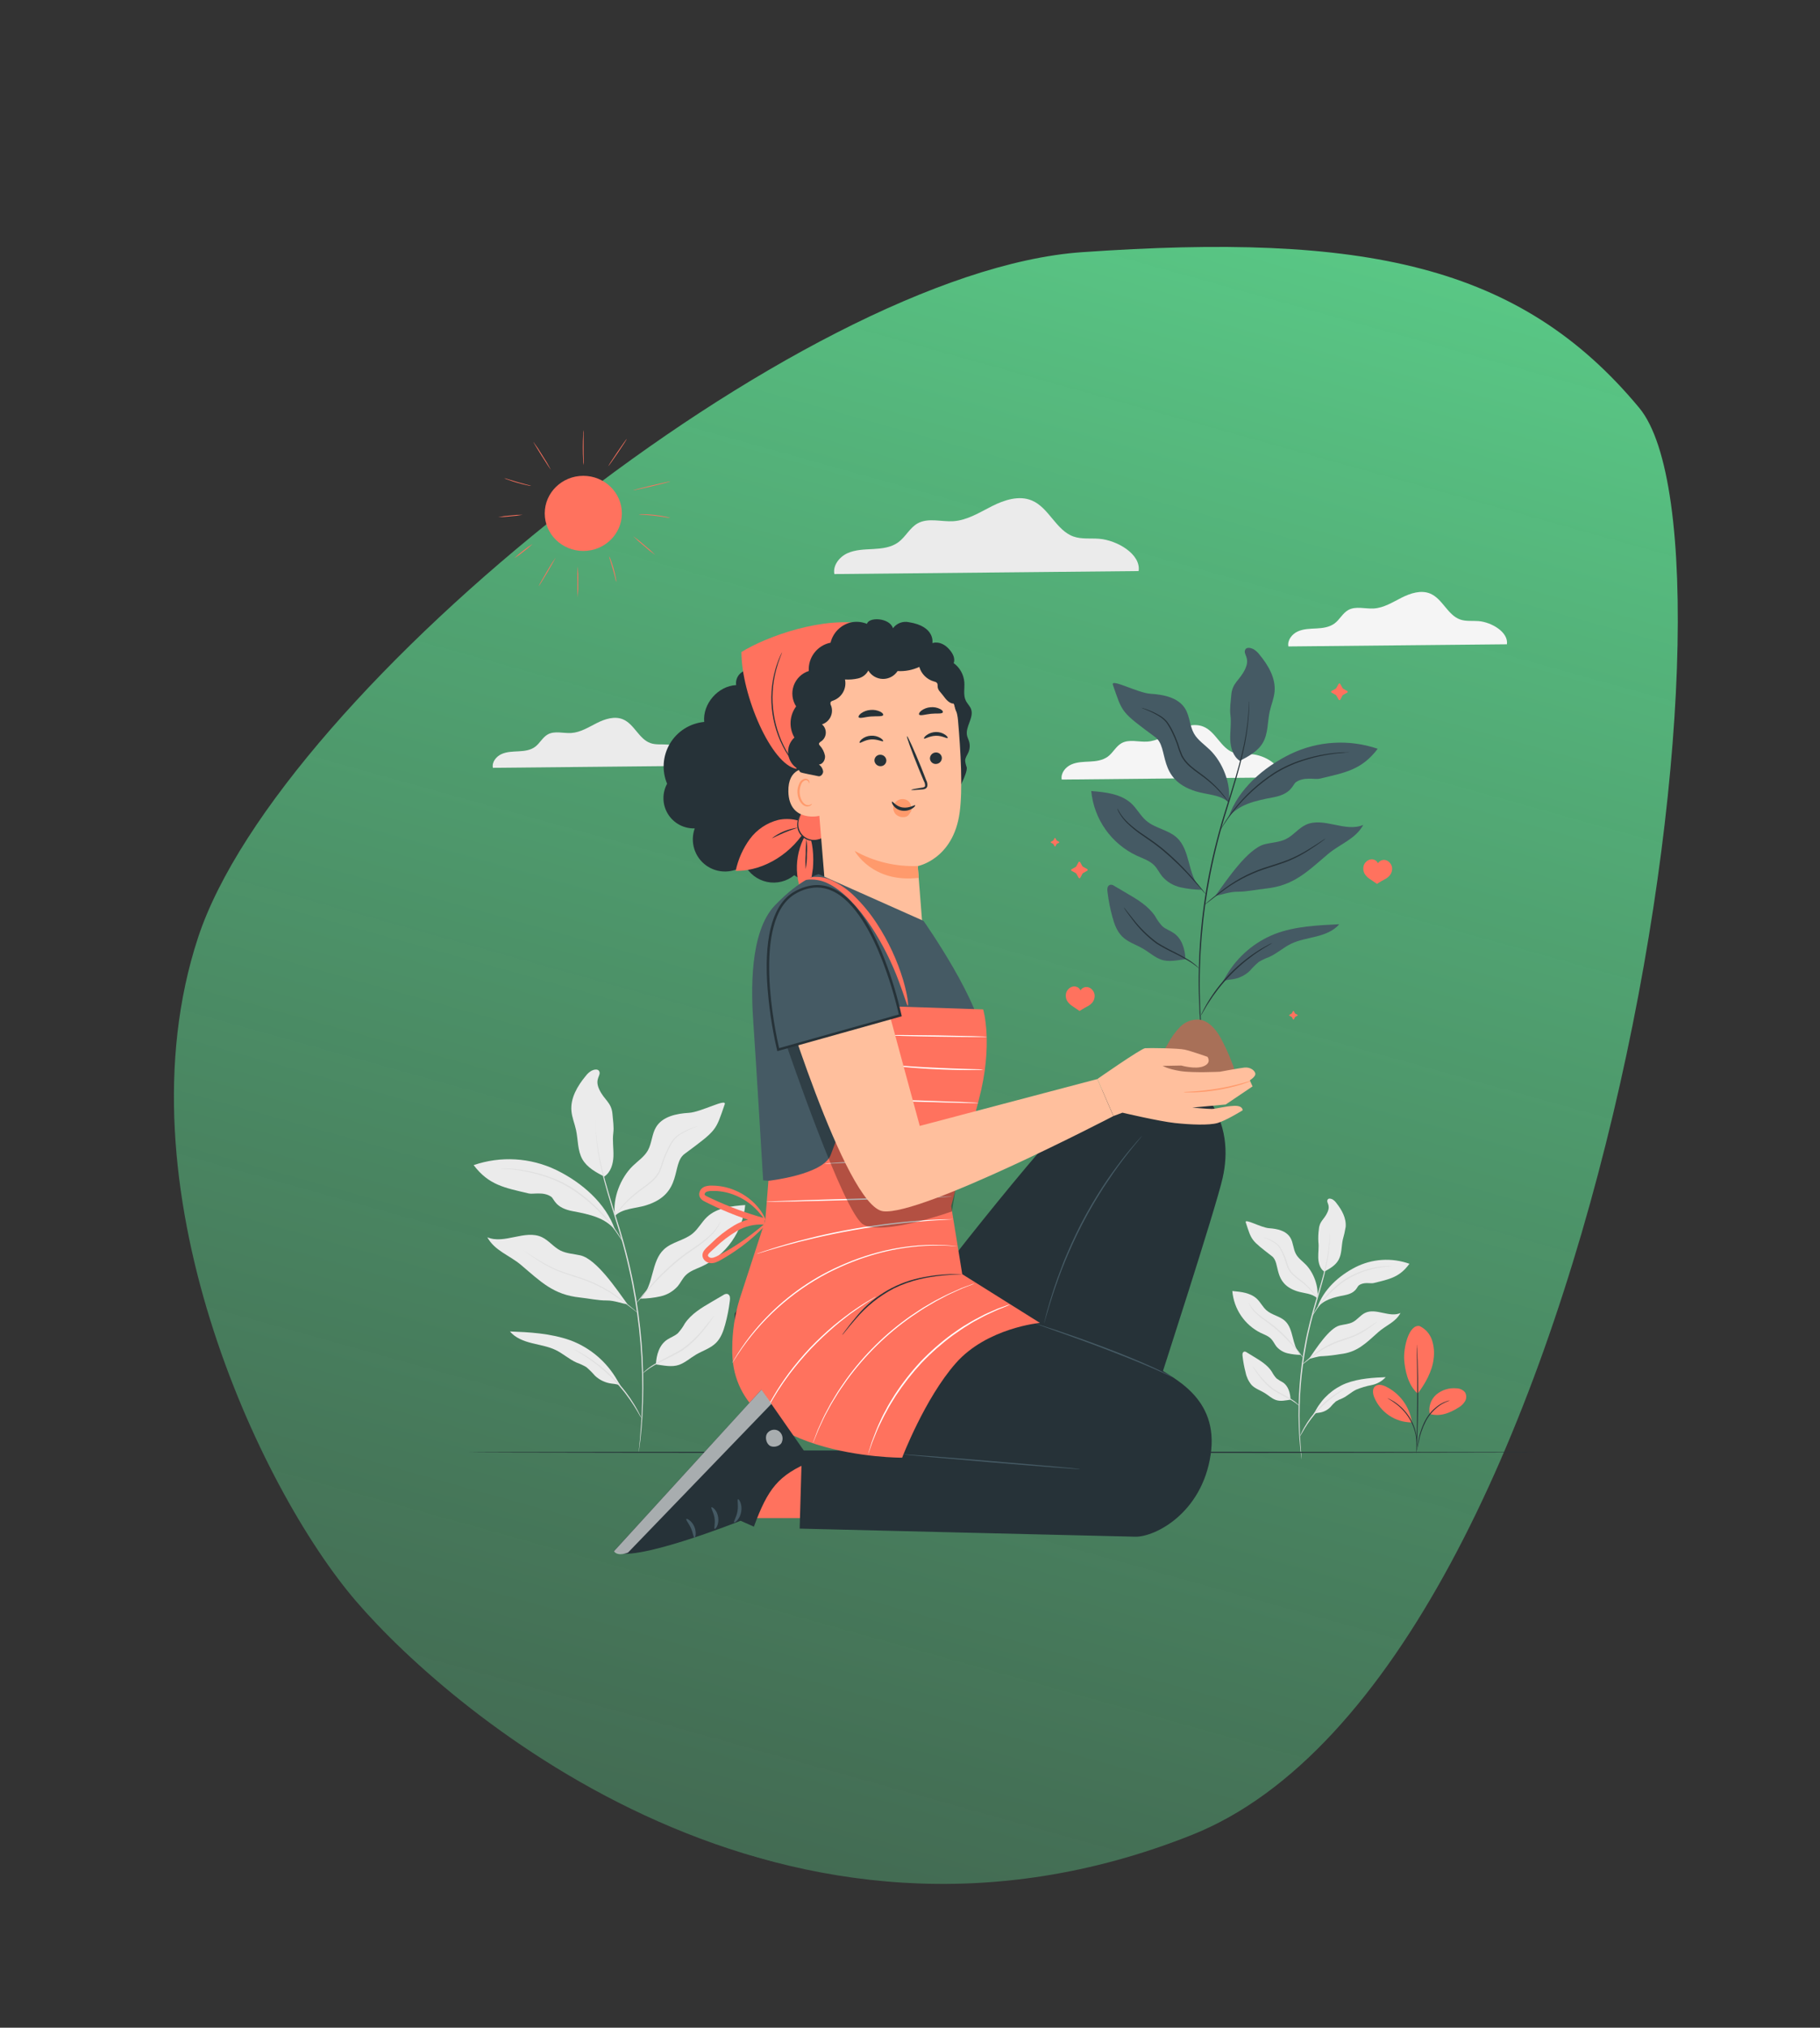 <svg width="670" height="746" viewBox="0 0 670 746" fill="none" xmlns="http://www.w3.org/2000/svg">
<rect x="0" y="0" width="670" height="746" fill="#333333" stroke="none"/>
<path d="M72.896 344.981C102.791 254.033 294.717 99.988 398.275 92.783C501.833 85.578 559.528 97.165 603.443 150.04C647.358 202.916 588.688 615.296 438.877 675.034C289.065 734.773 166.91 630.727 131.125 589.148C95.34 547.569 43.002 435.929 72.896 344.981Z" fill="url(#paint0_linear_192_3)"/>
<path d="M255.238 281.758C255.795 277.654 250.012 274.278 245.666 273.928C243.591 273.766 241.436 274.08 239.469 273.398C235.213 271.907 233.507 266.411 229.358 264.66C226.251 263.349 222.677 264.517 219.669 266.034C216.66 267.552 213.679 269.456 210.311 269.671C207.393 269.86 204.214 268.773 201.655 270.201C199.742 271.261 198.745 273.461 196.985 274.763C195.225 276.065 193.025 276.298 190.888 276.415C188.75 276.532 186.541 276.55 184.602 277.439C182.662 278.328 181.01 280.384 181.459 282.486L255.238 281.758Z" fill="#EBEBEB"/>
<path d="M554.749 237.038C555.359 232.548 549.055 228.893 544.305 228.507C542.051 228.327 539.698 228.669 537.552 227.923C532.918 226.307 531.059 220.308 526.533 218.395C523.148 216.968 519.242 218.243 515.964 219.895C512.686 221.547 509.435 223.631 505.772 223.864C502.575 224.062 499.108 222.885 496.325 224.439C494.241 225.606 493.155 228.031 491.233 229.414C489.311 230.797 486.914 231.093 484.588 231.21C482.262 231.327 479.846 231.354 477.727 232.323C475.608 233.293 473.857 235.538 474.297 237.828L554.749 237.038Z" fill="#F5F5F5"/>
<path d="M471.306 286.015C471.926 281.525 465.613 277.87 460.871 277.484C458.608 277.304 456.255 277.645 454.118 276.9C449.476 275.284 447.617 269.285 443.091 267.372C439.705 265.944 435.808 267.22 432.521 268.872C429.235 270.524 425.993 272.608 422.329 272.841C419.132 273.039 415.675 271.862 412.882 273.416C410.799 274.583 409.712 277.008 407.79 278.391C405.869 279.774 403.471 280.07 401.145 280.187C398.819 280.304 396.413 280.33 394.293 281.3C392.174 282.27 390.414 284.515 390.854 286.805L471.306 286.015Z" fill="#F5F5F5"/>
<path d="M419.168 210.098C420.066 203.875 411.239 198.747 404.639 198.217C401.487 197.966 398.218 198.442 395.237 197.409C388.771 195.155 386.185 186.804 379.881 184.146C375.166 182.152 369.733 183.921 365.163 186.229C360.592 188.537 356.075 191.419 350.965 191.752C346.529 192.03 341.707 190.387 337.818 192.551C334.918 194.167 333.4 197.508 330.733 199.475C328.066 201.441 324.717 201.809 321.475 201.989C318.233 202.169 314.883 202.195 311.929 203.551C308.975 204.907 306.541 208.041 307.152 211.202L419.168 210.098Z" fill="#EBEBEB"/>
<path d="M222.506 432.82C224.868 431.257 225.739 428.186 225.829 425.357C225.919 422.529 225.407 419.682 225.775 416.871C226.071 414.617 225.658 412.247 225.479 409.975C225.128 405.485 222.497 404.856 220.602 400.797C218.708 396.738 221.5 395.723 220.54 394.026C220.037 393.191 218.645 393.478 217.783 393.91C216.941 394.4 216.208 395.057 215.628 395.84C212.583 399.513 209.925 404.012 210.365 408.762C210.572 411.133 211.542 413.36 212.045 415.677C212.844 419.314 212.565 423.301 214.415 426.534C216.148 429.542 219.39 431.293 222.497 432.901" fill="#EBEBEB"/>
<path d="M226.368 447.116C225.47 440.911 228.433 433.332 232.941 428.958C234.845 427.109 237.171 425.591 238.482 423.283C239.99 420.589 239.946 417.275 241.526 414.662C243.897 410.747 249.042 409.687 253.613 409.418C258.184 409.149 267.801 403.779 266.76 406.365C263.374 416.135 264.066 415.578 251.988 424.549C247.022 428.231 251.566 439.196 237.799 443.452C234.019 444.629 229.367 444.539 226.458 447.224" fill="#EBEBEB"/>
<path d="M228.702 510.254C228.755 510.329 228.803 510.407 228.846 510.488L228.702 510.254Z" fill="#455A64"/>
<path d="M210.231 493.201C217.33 495.92 223.283 500.992 227.095 507.569L228.703 510.263C228.02 509.267 226.502 509.195 225.245 509.042C222.882 508.761 220.675 507.718 218.959 506.07C217.999 504.949 216.951 503.907 215.825 502.954C214.681 502.292 213.478 501.736 212.233 501.292C209.494 500.071 207.24 497.97 204.537 496.668C201.834 495.366 198.682 494.872 195.71 494.126C192.738 493.381 189.693 492.205 187.727 489.852C194.489 490.112 202.652 490.454 210.231 493.201Z" fill="#EBEBEB"/>
<path d="M199.437 455.135C202.005 456.329 203.783 458.799 206.306 460.074C208.587 461.224 211.236 461.295 213.715 461.87C219.651 463.316 227.005 474.334 231.001 479.83C229.394 479.749 226.206 478.402 223.243 478.447C220.279 478.492 216.4 477.657 213.454 477.352C203.801 476.346 199.167 471.649 191.858 465.426C187.466 461.726 182.177 460.218 179.393 455.198C185.616 457.892 193.267 452.279 199.437 455.135Z" fill="#EBEBEB"/>
<path d="M226.404 452.441C223.018 442.626 214.146 435.011 204.78 430.449C195.271 425.878 184.345 425.233 174.365 428.653C179.968 436.026 185.661 436.951 194.677 439.088C196.24 439.456 200.119 438.298 202.939 440.318C204.07 441.135 204.331 444.395 210.868 445.607C217.406 446.82 222.758 448.095 226.404 452.468" fill="#EBEBEB"/>
<path d="M219.273 412.094C219.284 412.201 219.284 412.31 219.273 412.417C219.273 412.651 219.273 412.965 219.318 413.36V414.887C219.318 415.488 219.417 416.189 219.471 416.961C219.873 421.376 220.614 425.753 221.689 430.054C222.964 435.514 224.958 441.89 227.167 448.975C229.634 456.634 231.655 464.43 233.219 472.323C236.027 486.707 237.196 501.363 236.704 516.011C236.556 522.107 236.04 528.188 235.159 534.222C235.145 534.118 235.145 534.012 235.159 533.908C235.159 533.674 235.186 533.36 235.24 532.965C235.321 532.121 235.446 530.908 235.599 529.373C235.841 526.248 236.246 521.722 236.362 516.109C236.765 501.492 235.56 486.875 232.77 472.52C231.21 464.632 229.207 456.837 226.772 449.172C224.581 442.087 222.605 435.702 221.384 430.198C220.352 425.878 219.679 421.481 219.372 417.051C219.372 416.27 219.291 415.569 219.264 414.959C219.237 414.348 219.264 413.854 219.264 413.432V412.489C219.248 412.358 219.251 412.225 219.273 412.094Z" fill="#E0E0E0"/>
<path d="M184.162 429.856H184.727C185.096 429.856 185.625 429.856 186.335 429.856C188.308 429.933 190.275 430.125 192.226 430.431C195.123 430.871 197.98 431.55 200.766 432.461C204.197 433.544 207.479 435.053 210.536 436.951C216.035 440.498 220.893 444.953 224.904 450.124C226.116 451.684 227.237 453.312 228.262 455C228.631 455.593 228.882 456.069 229.062 456.392C229.166 456.549 229.251 456.718 229.313 456.895C229.189 456.752 229.078 456.599 228.981 456.437C228.774 456.132 228.496 455.674 228.083 455.099C227.319 453.932 226.17 452.27 224.617 450.331C220.559 445.256 215.707 440.871 210.249 437.346C207.219 435.467 203.975 433.959 200.586 432.856C197.824 431.938 194.996 431.232 192.127 430.745C189.675 430.332 187.637 430.126 186.281 430.027C185.589 429.964 185.042 429.946 184.682 429.919C184.507 429.919 184.332 429.898 184.162 429.856Z" fill="#E0E0E0"/>
<path d="M256.792 414.339C256.654 414.414 256.51 414.477 256.361 414.528L255.104 415.03C253.575 415.639 252.1 416.375 250.694 417.231C249.727 417.804 248.864 418.539 248.144 419.404C247.397 420.465 246.742 421.589 246.187 422.762C245.585 423.993 245.01 425.331 244.489 426.731C244.055 428.233 243.533 429.708 242.927 431.15C242.18 432.552 241.174 433.802 239.963 434.831C238.823 435.846 237.629 436.69 236.506 437.525C234.502 438.926 232.61 440.481 230.849 442.177C229.686 443.342 228.589 444.572 227.562 445.859L226.718 446.9C226.627 447.029 226.522 447.147 226.404 447.251C226.463 447.104 226.545 446.968 226.646 446.847L227.409 445.733C228.391 444.393 229.462 443.121 230.615 441.926C232.359 440.182 234.245 438.587 236.255 437.157C238.455 435.514 241.059 433.763 242.541 430.943C243.131 429.516 243.647 428.059 244.085 426.579C244.595 425.211 245.176 423.871 245.827 422.565C246.408 421.374 247.09 420.235 247.866 419.161C248.626 418.271 249.538 417.523 250.56 416.952C251.986 416.113 253.49 415.412 255.05 414.86C255.607 414.662 256.038 414.528 256.334 414.438C256.481 414.383 256.635 414.349 256.792 414.339Z" fill="#E0E0E0"/>
<path d="M192.594 459.966C192.745 460.033 192.89 460.114 193.025 460.209L194.21 460.972C195.243 461.637 196.716 462.615 198.584 463.756C200.757 465.096 203.033 466.261 205.39 467.24C208.084 468.327 211.129 469.18 214.308 470.239C219.74 472.099 224.809 474.888 229.286 478.483C231.028 479.821 232.393 480.953 233.336 481.743L234.405 482.641C234.647 482.856 234.773 482.973 234.755 482.982C234.605 482.912 234.466 482.822 234.342 482.713L233.22 481.815C232.25 481.078 230.849 480.019 229.089 478.69C224.586 475.198 219.541 472.468 214.155 470.608C211.003 469.557 207.923 468.686 205.229 467.563C202.856 466.563 200.573 465.361 198.404 463.971C196.554 462.795 195.108 461.771 194.112 461.053L192.971 460.218C192.835 460.15 192.709 460.066 192.594 459.966Z" fill="#E0E0E0"/>
<path d="M236.3 477.226C240.79 472.449 239.64 464.088 244.436 459.634C247.417 456.859 251.961 456.374 255.077 453.743C257.106 452.028 258.346 449.55 260.285 447.727C263.931 444.287 269.346 443.722 274.339 443.335C273.877 448.161 272.162 452.783 269.365 456.743C266.567 460.702 262.784 463.863 258.39 465.911C256.271 466.863 253.954 467.599 252.338 469.261C251.215 470.428 250.542 471.955 249.509 473.194C247.852 475.06 245.655 476.362 243.223 476.921C240.794 477.465 238.313 477.751 235.824 477.774" fill="#EBEBEB"/>
<path d="M265.251 449.388C265.213 449.533 265.162 449.674 265.098 449.81C264.94 450.203 264.754 450.584 264.542 450.95C263.774 452.31 262.812 453.55 261.686 454.632C260.021 456.23 258.218 457.679 256.298 458.961C254.17 460.442 251.808 462.032 249.518 463.936C245.609 467.208 241.953 470.771 238.581 474.595L235.518 478.079L234.683 478.977C234.591 479.093 234.485 479.199 234.369 479.291C234.369 479.291 234.441 479.148 234.611 478.914L235.375 477.917C236.057 477.019 237.054 475.825 238.338 474.325C241.647 470.425 245.288 466.819 249.222 463.549C251.539 461.628 253.918 460.038 256.056 458.574C257.964 457.324 259.766 455.918 261.444 454.372C262.565 453.321 263.549 452.132 264.371 450.834C264.964 449.936 265.197 449.37 265.251 449.388Z" fill="#E0E0E0"/>
<path d="M241.472 502.002C241.607 498.455 242.729 494.728 245.675 492.824C246.941 491.998 248.423 491.504 249.545 490.498C250.544 489.41 251.407 488.204 252.113 486.906C254.484 483.377 258.283 481.123 261.946 478.986L266.293 476.445C266.704 476.133 267.216 475.986 267.73 476.032C267.966 476.104 268.178 476.238 268.345 476.419C268.513 476.601 268.629 476.823 268.681 477.064C268.771 477.548 268.771 478.044 268.681 478.528C268.329 481.476 267.759 484.393 266.975 487.257C266.302 489.726 265.404 492.249 263.59 494.054C261.56 496.075 258.687 496.928 256.217 498.374C254.125 499.604 252.284 501.301 250.003 502.128C247.309 503.088 244.247 502.352 241.454 501.966" fill="#EBEBEB"/>
<path d="M263.015 483.934C262.806 484.336 262.559 484.718 262.279 485.074C261.776 485.784 261.039 486.817 260.088 488.047C257.682 491.353 254.777 494.265 251.476 496.677C249.567 497.832 247.598 498.884 245.576 499.829C243.78 500.727 242.092 501.625 240.754 502.379C239.686 502.98 238.669 503.665 237.709 504.426C237.374 504.729 237.024 505.014 236.659 505.279C236.659 505.279 236.722 505.172 236.883 505.001C237.1 504.743 237.337 504.503 237.593 504.283C238.521 503.463 239.522 502.73 240.583 502.092C241.903 501.265 243.546 500.385 245.378 499.398C247.383 498.429 249.337 497.359 251.233 496.192C254.486 493.796 257.387 490.958 259.854 487.759C260.752 486.592 261.551 485.622 262.153 484.877C262.412 484.538 262.701 484.223 263.015 483.934Z" fill="#E0E0E0"/>
<path d="M211.174 496.362C211.62 496.528 212.052 496.729 212.467 496.964C213.284 497.368 214.442 498.015 215.834 498.877C217.463 499.898 219.036 501.004 220.549 502.19C224.254 505.104 227.573 508.478 230.427 512.23C231.586 513.76 232.662 515.352 233.651 516.998C234.495 518.408 235.123 519.576 235.509 520.402C235.744 520.815 235.937 521.252 236.084 521.704C235.808 521.321 235.564 520.916 235.357 520.492C234.917 519.683 234.243 518.552 233.372 517.169C232.501 515.786 231.397 514.197 230.085 512.49C228.643 510.654 227.106 508.894 225.479 507.219C223.834 505.561 222.102 503.994 220.288 502.523C218.6 501.185 217.029 500.044 215.664 499.155C214.299 498.266 213.176 497.575 212.386 497.117C211.96 496.901 211.555 496.649 211.174 496.362Z" fill="#E0E0E0"/>
<path d="M487.461 467.815C485.917 466.746 485.351 464.654 485.288 462.723C485.225 460.793 485.575 458.853 485.333 456.94C485.239 455.372 485.302 453.799 485.521 452.244C485.746 449.208 487.461 448.75 488.7 445.958C489.94 443.165 488.09 442.5 488.745 441.342C489.069 440.767 489.976 440.965 490.541 441.261C491.093 441.598 491.569 442.044 491.942 442.572C493.936 445.078 495.66 448.14 495.381 451.382C495.123 452.973 494.769 454.547 494.322 456.096C493.801 458.583 493.99 461.295 492.777 463.505C491.655 465.552 489.535 466.746 487.524 467.833" fill="#EBEBEB"/>
<path d="M484.938 477.567C485.558 473.347 483.591 468.174 480.655 465.202C479.415 463.936 477.898 462.903 477.063 461.331C476.075 459.535 476.111 457.236 475.078 455.458C473.533 452.764 470.175 452.064 467.194 451.866C464.212 451.669 457.944 448.023 458.618 449.783C460.827 456.437 460.351 456.069 468.253 462.175C471.495 464.681 468.523 472.152 477.503 475.053C479.972 475.852 483.007 475.798 484.902 477.621" fill="#EBEBEB"/>
<path d="M483.42 520.572C483.387 520.624 483.357 520.678 483.331 520.733L483.42 520.572Z" fill="#455A64"/>
<path d="M495.471 508.952C490.78 510.842 486.885 514.293 484.444 518.723L483.393 520.572C483.842 519.899 484.83 519.845 485.647 519.737C487.193 519.536 488.628 518.825 489.724 517.717C490.344 516.952 491.029 516.243 491.771 515.597C492.524 515.146 493.318 514.767 494.142 514.466C495.938 513.631 497.402 512.194 499.162 511.305C501.015 510.531 502.944 509.953 504.918 509.581C506.922 509.19 508.747 508.167 510.127 506.662C505.735 506.851 500.41 507.084 495.471 508.952Z" fill="#EBEBEB"/>
<path d="M502.503 483.036C500.832 483.844 499.674 485.532 498.013 486.403C496.531 487.185 494.807 487.23 493.19 487.643C489.311 488.622 484.516 496.129 481.912 499.882C482.962 499.829 485.046 498.913 486.976 498.94C489.114 498.811 491.243 498.563 493.352 498.194C499.638 497.512 502.673 494.306 507.433 490.067C510.306 487.526 513.719 486.475 515.569 483.054C511.519 484.904 506.526 481.069 502.503 483.036Z" fill="#EBEBEB"/>
<path d="M484.92 481.177C487.129 474.46 492.912 469.306 499.019 466.19C502.069 464.65 505.4 463.746 508.81 463.533C512.22 463.32 515.637 463.802 518.855 464.95C515.2 469.979 511.483 470.608 505.61 472.062C504.595 472.314 502.063 471.524 500.222 472.907C499.485 473.454 499.324 475.681 495.049 476.499C490.775 477.316 487.291 478.205 484.92 481.177Z" fill="#EBEBEB"/>
<path d="M489.571 453.707C489.579 453.779 489.579 453.851 489.571 453.923C489.571 454.102 489.571 454.309 489.571 454.569C489.571 455.126 489.571 455.961 489.517 457.03C489.331 460.053 488.902 463.056 488.233 466.01C486.707 473.526 482.845 483.44 480.816 494.908C479.002 504.677 478.208 514.608 478.445 524.542C478.517 528.358 478.777 531.438 478.921 533.522C479.011 534.554 479.092 535.371 479.137 535.973C479.137 536.225 479.137 536.44 479.181 536.611C479.193 536.682 479.193 536.755 479.181 536.826C479.181 536.826 479.181 536.754 479.137 536.62C479.092 536.485 479.083 536.233 479.047 535.982C478.975 535.389 478.867 534.572 478.741 533.539C478.535 531.411 478.23 528.331 478.113 524.506C477.778 514.534 478.531 504.555 480.358 494.746C482.423 483.225 486.312 473.329 487.91 465.875C488.597 462.944 489.074 459.967 489.338 456.967C489.428 455.898 489.464 455.072 489.482 454.516C489.482 454.255 489.482 454.049 489.482 453.869C489.504 453.811 489.534 453.757 489.571 453.707Z" fill="#E0E0E0"/>
<path d="M512.462 465.794C511.99 465.88 511.513 465.931 511.034 465.947C509.742 466.056 508.456 466.229 507.181 466.468C502.965 467.198 498.936 468.758 495.328 471.057C491.799 473.48 488.678 476.447 486.078 479.848C485.082 481.15 484.336 482.255 483.842 483.036C483.605 483.452 483.335 483.849 483.034 484.221C483.067 484.1 483.118 483.985 483.187 483.88C483.295 483.665 483.447 483.332 483.681 482.937C484.329 481.803 485.039 480.706 485.809 479.651C488.364 476.154 491.495 473.118 495.067 470.671C499.867 467.669 505.368 465.976 511.025 465.758C511.492 465.758 511.851 465.758 512.093 465.758C512.217 465.749 512.342 465.761 512.462 465.794Z" fill="#E0E0E0"/>
<path d="M465.101 455.198C465.506 455.26 465.902 455.375 466.277 455.539C467.329 455.908 468.338 456.39 469.286 456.976C469.974 457.377 470.583 457.9 471.082 458.521C471.578 459.258 472.016 460.032 472.393 460.837C472.814 461.715 473.189 462.614 473.515 463.531C473.796 464.524 474.129 465.501 474.512 466.459C475.41 468.345 477.107 469.557 478.562 470.688C479.881 471.677 481.116 472.773 482.253 473.966C483.003 474.787 483.693 475.66 484.318 476.579C484.562 476.905 484.773 477.254 484.947 477.621C484.866 477.684 483.932 476.202 482.01 474.2C480.857 473.046 479.614 471.986 478.293 471.03C476.847 469.925 475.069 468.686 474.09 466.665C473.693 465.693 473.358 464.698 473.084 463.684C472.752 462.741 472.384 461.888 471.998 460.99C471.644 460.202 471.229 459.443 470.758 458.718C470.31 458.128 469.76 457.623 469.133 457.227C468.213 456.632 467.246 456.112 466.242 455.674C465.85 455.543 465.469 455.384 465.101 455.198Z" fill="#E0E0E0"/>
<path d="M506.966 486.305C506.668 486.604 506.344 486.874 505.996 487.113C505.358 487.607 504.415 488.307 503.212 489.115C501.792 490.073 500.289 490.902 498.722 491.594C496.926 492.366 494.933 492.968 492.867 493.686C489.347 494.966 486.061 496.817 483.142 499.164L480.448 501.265C480.132 501.541 479.793 501.787 479.433 502.002C479.701 501.673 480.002 501.372 480.331 501.104C480.933 500.565 481.813 499.793 482.935 498.877C485.829 496.423 489.137 494.507 492.706 493.219C494.798 492.492 496.809 491.908 498.552 491.172C500.096 490.509 501.583 489.719 502.997 488.81C504.218 488.047 505.179 487.382 505.852 486.942C506.201 486.692 506.574 486.479 506.966 486.305Z" fill="#E0E0E0"/>
<path d="M478.463 498.068C475.554 494.818 476.29 489.089 473.165 486.08C471.217 484.194 468.253 483.862 466.224 482.066C464.895 480.899 464.086 479.21 462.829 477.962C460.45 475.627 456.92 475.268 453.661 474.972C453.927 478.213 455.024 481.331 456.846 484.025C458.667 486.719 461.151 488.899 464.059 490.355C465.442 491.01 466.951 491.504 468.002 492.645C468.738 493.435 469.187 494.441 469.852 495.339C470.921 496.601 472.365 497.491 473.973 497.88C475.559 498.245 477.178 498.441 478.805 498.464" fill="#EBEBEB"/>
<path d="M459.587 479.103C460.258 480.331 461.099 481.458 462.084 482.452C463.183 483.502 464.366 484.461 465.622 485.317C467.023 486.314 468.594 487.409 470.112 488.72C472.688 490.969 475.059 493.442 477.197 496.111C478.023 497.126 478.661 497.97 479.092 498.553C479.333 498.851 479.546 499.17 479.73 499.505C479.441 499.257 479.182 498.977 478.957 498.67L476.946 496.317C474.744 493.736 472.358 491.317 469.807 489.08C468.307 487.777 466.762 486.691 465.371 485.667C464.107 484.782 462.925 483.784 461.841 482.686C461.128 481.932 460.524 481.083 460.045 480.162C459.917 479.912 459.803 479.654 459.704 479.39C459.652 479.3 459.613 479.204 459.587 479.103Z" fill="#E0E0E0"/>
<path d="M475.096 514.951C475.006 512.535 474.279 509.994 472.402 508.665C471.52 508.206 470.676 507.678 469.878 507.084C469.222 506.347 468.658 505.533 468.199 504.66C466.655 502.262 464.176 500.718 461.787 499.272L458.95 497.539C458.694 497.341 458.375 497.242 458.052 497.26C457.894 497.309 457.753 497.4 457.644 497.524C457.534 497.647 457.461 497.798 457.432 497.961C457.369 498.293 457.369 498.634 457.432 498.967C457.655 500.969 458.024 502.953 458.537 504.902C458.868 506.612 459.628 508.209 460.746 509.545C462.066 510.919 463.943 511.494 465.55 512.481C466.915 513.326 468.118 514.484 469.609 515.041C471.333 515.696 473.363 515.193 475.186 514.933" fill="#EBEBEB"/>
<path d="M461.042 502.612C461.797 503.435 462.499 504.305 463.143 505.217C464.742 507.364 466.624 509.286 468.738 510.928C469.974 511.728 471.251 512.462 472.563 513.128C473.767 513.784 474.844 514.394 475.715 514.969C476.413 515.406 477.063 515.915 477.655 516.487C477.886 516.683 478.083 516.917 478.239 517.178C477.384 516.475 476.484 515.831 475.545 515.247C474.647 514.717 473.587 514.143 472.366 513.514C471.025 512.859 469.727 512.121 468.477 511.305C466.318 509.647 464.433 507.659 462.892 505.414C462.281 504.579 461.814 503.879 461.5 503.394C461.312 503.155 461.158 502.892 461.042 502.612Z" fill="#E0E0E0"/>
<path d="M494.852 511.107C494.852 511.179 493.711 511.835 491.924 513.074C489.612 514.698 487.473 516.555 485.539 518.615C483.61 520.684 481.893 522.94 480.412 525.35C479.28 527.2 478.679 528.412 478.616 528.376C478.693 528.064 478.808 527.763 478.957 527.478C479.199 526.912 479.604 526.122 480.133 525.17C481.546 522.681 483.249 520.369 485.207 518.282C487.158 516.194 489.356 514.352 491.753 512.796C492.476 512.322 493.223 511.884 493.989 511.485C494.259 511.322 494.549 511.195 494.852 511.107Z" fill="#E0E0E0"/>
<path d="M566.243 534.312C566.243 534.438 478.149 534.545 369.509 534.545C260.869 534.545 172.757 534.438 172.757 534.312C172.757 534.186 260.833 534.078 369.509 534.078C478.185 534.078 566.243 534.222 566.243 534.312Z" fill="#263238"/>
<path d="M522.6 487.858C523.667 488.367 524.619 489.086 525.402 489.972C526.184 490.857 526.78 491.892 527.153 493.013C527.887 495.262 528.093 497.649 527.755 499.99C527.243 504.48 524.666 509.087 521.9 512.706C518.083 509.383 517.212 503.573 516.952 500.601C516.539 495.904 518.649 487.131 522.6 487.858Z" fill="#FF725E"/>
<path d="M526.336 520.186C526.075 518.892 526.161 517.551 526.585 516.301C527.009 515.05 527.757 513.934 528.751 513.065C529.762 512.217 530.931 511.578 532.19 511.185C533.449 510.792 534.774 510.652 536.088 510.775C536.697 510.767 537.3 510.893 537.855 511.142C538.411 511.392 538.905 511.76 539.303 512.221C539.598 512.708 539.759 513.265 539.768 513.835C539.778 514.404 539.636 514.966 539.357 515.463C538.778 516.452 537.948 517.27 536.95 517.834C533.645 519.908 530.071 521.309 526.336 520.186Z" fill="#FF725E"/>
<path d="M521.442 534.069C521.457 533.766 521.503 533.466 521.577 533.171C521.693 532.516 521.855 531.672 522.035 530.657C522.464 527.855 523.343 525.141 524.639 522.62C525.978 520.099 527.969 517.984 530.404 516.495C531.142 516.058 531.929 515.709 532.748 515.454C532.971 515.383 533.199 515.326 533.43 515.283C533.51 515.269 533.592 515.269 533.673 515.283C532.575 515.655 531.519 516.14 530.521 516.729C528.171 518.253 526.247 520.348 524.926 522.817C523.636 525.307 522.727 527.977 522.232 530.738C521.999 531.788 521.81 532.642 521.666 533.234C521.616 533.518 521.54 533.798 521.442 534.069Z" fill="#263238"/>
<path d="M521.586 494.656C521.614 494.792 521.629 494.93 521.63 495.069C521.63 495.366 521.63 495.752 521.702 496.237C521.756 497.251 521.819 498.715 521.873 500.529C521.99 504.121 522.079 509.177 522.061 514.717C522.044 520.258 521.9 525.269 521.747 528.897C521.675 530.693 521.603 532.184 521.541 533.189C521.541 533.674 521.487 534.087 521.46 534.357C521.458 534.496 521.443 534.634 521.415 534.77C521.396 534.633 521.396 534.494 521.415 534.357C521.415 534.051 521.415 533.665 521.415 533.189C521.415 532.13 521.478 530.675 521.514 528.888C521.603 525.296 521.702 520.249 521.729 514.708C521.756 509.168 521.729 504.166 521.639 500.538C521.639 498.742 521.586 497.296 521.577 496.237C521.577 495.761 521.577 495.339 521.577 495.069C521.566 494.932 521.569 494.793 521.586 494.656Z" fill="#263238"/>
<path d="M519.736 522.943C519.274 520.199 518.166 517.604 516.503 515.372C514.84 513.141 512.67 511.337 510.172 510.111C508.897 509.5 507.235 509.105 506.185 510.048C505.134 510.991 505.368 512.742 505.879 514.026C507 516.76 508.906 519.101 511.356 520.754C513.806 522.406 516.691 523.296 519.646 523.311" fill="#FF725E"/>
<path d="M510.791 514.403C511.071 514.498 511.342 514.618 511.6 514.762C511.908 514.906 512.208 515.068 512.498 515.247C512.839 515.463 513.252 515.669 513.656 515.975C514.113 516.287 514.553 516.623 514.976 516.98C515.468 517.383 515.939 517.812 516.386 518.265C517.412 519.314 518.316 520.477 519.08 521.731C519.832 522.992 520.435 524.336 520.876 525.736C521.061 526.35 521.211 526.973 521.325 527.604C521.43 528.15 521.505 528.702 521.549 529.256C521.595 529.713 521.616 530.171 521.612 530.63C521.632 530.974 521.632 531.319 521.612 531.663C521.604 531.964 521.571 532.265 521.513 532.561C521.442 532.561 521.567 531.295 521.343 529.292C521.285 528.749 521.198 528.209 521.082 527.676C520.975 527.092 520.795 526.481 520.615 525.88C519.739 523.122 518.233 520.607 516.215 518.534C515.748 518.067 515.317 517.636 514.841 517.241C514.428 516.881 513.996 516.542 513.548 516.226C511.905 514.996 510.755 514.466 510.791 514.403Z" fill="#263238"/>
<path d="M402.978 366.197C402.932 365.52 402.678 364.874 402.25 364.347C401.855 363.816 401.302 363.423 400.67 363.225C400.129 363.07 399.552 363.097 399.028 363.301C398.504 363.505 398.062 363.876 397.769 364.356C397.61 364.006 397.37 363.698 397.069 363.458C396.792 363.241 396.475 363.082 396.135 362.991C395.796 362.9 395.441 362.879 395.093 362.929C394.442 363.043 393.843 363.357 393.378 363.827C392.89 364.294 392.555 364.898 392.417 365.56C392.26 366.409 392.377 367.286 392.749 368.065C393.202 368.853 393.832 369.523 394.59 370.023C395.811 370.876 397.428 371.944 397.428 371.944C397.428 371.944 398.919 370.975 400.248 370.292C401.067 369.899 401.778 369.314 402.322 368.586C402.788 367.879 403.018 367.043 402.978 366.197Z" fill="#FF725E"/>
<path d="M512.498 319.429C512.448 318.756 512.195 318.114 511.77 317.588C511.373 317.055 510.816 316.662 510.181 316.466C509.642 316.311 509.068 316.336 508.546 316.539C508.023 316.742 507.582 317.111 507.289 317.588C507.12 317.242 506.878 316.936 506.58 316.69C506.305 316.475 505.988 316.317 505.65 316.228C505.312 316.138 504.959 316.118 504.613 316.17C503.962 316.283 503.362 316.597 502.898 317.068C502.403 317.53 502.067 318.136 501.937 318.801C501.775 319.647 501.892 320.523 502.269 321.297C502.703 322.084 503.319 322.755 504.065 323.255C505.296 324.108 506.912 325.186 506.912 325.186C506.912 325.186 508.403 324.216 509.723 323.524C510.541 323.134 511.253 322.552 511.797 321.827C512.28 321.123 512.525 320.283 512.498 319.429Z" fill="#FF725E"/>
<path d="M494.376 253.328L495.956 254.226C496.009 254.254 496.053 254.296 496.083 254.348C496.114 254.399 496.13 254.458 496.13 254.517C496.13 254.577 496.114 254.636 496.083 254.687C496.053 254.739 496.009 254.781 495.956 254.809L494.385 255.707C494.326 255.731 494.278 255.776 494.25 255.833L493.397 257.413C493.369 257.466 493.326 257.51 493.275 257.54C493.224 257.571 493.165 257.587 493.105 257.587C493.046 257.587 492.987 257.571 492.936 257.54C492.884 257.51 492.842 257.466 492.813 257.413L491.915 255.842C491.885 255.785 491.838 255.738 491.781 255.707L490.2 254.809C490.148 254.781 490.104 254.739 490.073 254.687C490.043 254.636 490.027 254.577 490.027 254.517C490.027 254.458 490.043 254.399 490.073 254.348C490.104 254.296 490.148 254.254 490.2 254.226L491.772 253.328C491.825 253.294 491.868 253.248 491.898 253.193L492.796 251.612C492.824 251.56 492.866 251.516 492.918 251.486C492.969 251.455 493.028 251.439 493.087 251.439C493.147 251.439 493.206 251.455 493.257 251.486C493.308 251.516 493.351 251.56 493.379 251.612L494.277 253.184C494.298 253.239 494.332 253.289 494.376 253.328Z" fill="#FF725E"/>
<path d="M398.667 318.855L400.239 319.753C400.291 319.782 400.334 319.826 400.365 319.878C400.395 319.93 400.411 319.989 400.411 320.049C400.411 320.109 400.395 320.168 400.365 320.22C400.334 320.272 400.291 320.316 400.239 320.345L398.667 321.243C398.61 321.27 398.563 321.314 398.532 321.369L397.679 322.95C397.651 323.002 397.609 323.046 397.557 323.076C397.506 323.107 397.447 323.123 397.388 323.123C397.328 323.123 397.269 323.107 397.218 323.076C397.166 323.046 397.124 323.002 397.096 322.95L396.198 321.378C396.17 321.319 396.122 321.271 396.063 321.243L394.483 320.39C394.43 320.362 394.386 320.32 394.356 320.268C394.325 320.217 394.309 320.158 394.309 320.098C394.309 320.039 394.325 319.98 394.356 319.929C394.386 319.877 394.43 319.835 394.483 319.807L396.054 318.909C396.107 318.873 396.153 318.827 396.189 318.774L397.042 317.193C397.07 317.141 397.113 317.097 397.164 317.067C397.215 317.036 397.274 317.02 397.334 317.02C397.393 317.02 397.452 317.036 397.503 317.067C397.555 317.097 397.597 317.141 397.626 317.193L398.524 318.765C398.56 318.81 398.611 318.842 398.667 318.855Z" fill="#FF725E"/>
<path d="M389.04 309.255L389.867 309.704C389.895 309.718 389.919 309.74 389.936 309.767C389.952 309.794 389.961 309.825 389.961 309.857C389.961 309.888 389.952 309.919 389.936 309.946C389.919 309.973 389.895 309.995 389.867 310.009L389.049 310.458C389.019 310.475 388.994 310.5 388.978 310.53L388.538 311.347C388.523 311.376 388.502 311.4 388.475 311.416C388.448 311.433 388.417 311.442 388.385 311.442C388.353 311.442 388.322 311.433 388.295 311.416C388.268 311.4 388.246 311.376 388.232 311.347L387.774 310.53C387.769 310.516 387.76 310.503 387.75 310.492C387.739 310.481 387.726 310.473 387.711 310.467L386.885 310.018C386.859 310.002 386.838 309.98 386.823 309.953C386.808 309.926 386.8 309.896 386.8 309.866C386.8 309.835 386.808 309.805 386.823 309.778C386.838 309.752 386.859 309.729 386.885 309.713L387.702 309.264C387.731 309.245 387.755 309.22 387.774 309.192L388.214 308.366C388.23 308.34 388.253 308.319 388.28 308.304C388.306 308.289 388.336 308.281 388.367 308.281C388.398 308.281 388.428 308.289 388.454 308.304C388.481 308.319 388.504 308.34 388.52 308.366L388.978 309.183C388.988 309.214 389.011 309.24 389.04 309.255Z" fill="#FF725E"/>
<path d="M476.811 372.905L477.637 373.354C477.663 373.37 477.685 373.393 477.7 373.42C477.714 373.446 477.722 373.476 477.722 373.507C477.722 373.538 477.714 373.568 477.7 373.594C477.685 373.621 477.663 373.644 477.637 373.66L476.82 374.109C476.79 374.125 476.765 374.15 476.748 374.18L476.308 374.998C476.294 375.026 476.272 375.05 476.245 375.067C476.218 375.083 476.187 375.092 476.156 375.092C476.124 375.092 476.093 375.083 476.066 375.067C476.039 375.05 476.017 375.026 476.003 374.998L475.545 374.171C475.527 374.144 475.503 374.122 475.473 374.109L474.656 373.66C474.628 373.645 474.604 373.624 474.587 373.597C474.57 373.57 474.562 373.539 474.562 373.507C474.562 373.475 474.57 373.444 474.587 373.417C474.604 373.39 474.628 373.368 474.656 373.354L475.473 372.905C475.501 372.888 475.523 372.863 475.536 372.833L475.985 372.016C475.999 371.988 476.021 371.964 476.048 371.947C476.075 371.931 476.106 371.922 476.138 371.922C476.169 371.922 476.2 371.931 476.227 371.947C476.254 371.964 476.276 371.988 476.29 372.016L476.739 372.833C476.756 372.864 476.781 372.889 476.811 372.905Z" fill="#FF725E"/>
<path d="M214.73 202.698C222.571 202.698 228.927 196.511 228.927 188.878C228.927 181.245 222.571 175.058 214.73 175.058C206.889 175.058 200.532 181.245 200.532 188.878C200.532 196.511 206.889 202.698 214.73 202.698Z" fill="#FF725E"/>
<path d="M212.709 219.778C212.554 217.882 212.503 215.978 212.557 214.076C212.502 212.174 212.553 210.27 212.709 208.374C212.854 210.271 212.902 212.174 212.853 214.076C212.901 215.978 212.853 217.881 212.709 219.778Z" fill="#FF725E"/>
<path d="M204.528 205.168C204.6 205.168 203.262 207.583 201.547 210.484C199.832 213.385 198.377 215.692 198.305 215.657C198.233 215.621 199.571 213.232 201.287 210.331C202.28 208.557 203.362 206.834 204.528 205.168Z" fill="#FF725E"/>
<path d="M196.132 200.076C195.092 201.078 193.985 202.008 192.819 202.86C191.712 203.782 190.541 204.625 189.316 205.383C190.343 204.38 191.438 203.45 192.594 202.6C193.715 201.68 194.897 200.837 196.132 200.076Z" fill="#FF725E"/>
<path d="M226.871 214.157C226.7 213.697 226.573 213.222 226.493 212.738C226.287 211.84 226 210.673 225.595 209.362C225.191 208.05 224.859 206.865 224.59 206.012C224.43 205.572 224.313 205.118 224.24 204.656C224.486 205.076 224.685 205.521 224.832 205.985C225.155 206.82 225.56 207.997 225.928 209.317C226.296 210.637 226.547 211.84 226.718 212.738C226.82 213.204 226.871 213.68 226.871 214.157Z" fill="#FF725E"/>
<path d="M241.266 204.216C239.808 203.167 238.408 202.04 237.072 200.839C235.675 199.713 234.338 198.514 233.067 197.247C234.529 198.295 235.932 199.422 237.27 200.624C238.668 201.746 240.002 202.945 241.266 204.216Z" fill="#FF725E"/>
<path d="M246.779 190.548C246.202 190.517 245.629 190.439 245.064 190.315C244.013 190.144 242.559 189.92 240.951 189.74C239.344 189.561 237.862 189.453 236.803 189.39C236.225 189.387 235.648 189.339 235.078 189.246C235.653 189.172 236.233 189.151 236.812 189.183C237.88 189.183 239.362 189.273 240.978 189.453C242.595 189.632 244.058 189.884 245.109 190.108C245.678 190.202 246.238 190.35 246.779 190.548Z" fill="#FF725E"/>
<path d="M246.797 177.114C246.797 177.195 243.744 178.012 239.937 178.91C236.129 179.808 233.004 180.464 233.004 180.41C233.004 180.356 236.057 179.512 239.874 178.614C243.69 177.716 246.779 177.034 246.797 177.114Z" fill="#FF725E"/>
<path d="M230.759 161.453C230.822 161.498 229.358 163.788 227.472 166.554C225.587 169.32 224.006 171.538 223.943 171.493C223.88 171.448 225.344 169.167 227.221 166.392C229.098 163.617 230.687 161.417 230.759 161.453Z" fill="#FF725E"/>
<path d="M214.837 158.185C214.884 158.815 214.884 159.449 214.837 160.079C214.837 161.256 214.837 162.872 214.837 164.65C214.837 166.428 214.837 168.054 214.891 169.221C214.939 169.852 214.939 170.485 214.891 171.116C214.765 170.495 214.699 169.863 214.694 169.23C214.622 168.063 214.559 166.446 214.559 164.65C214.559 162.854 214.613 161.247 214.685 160.079C214.685 159.445 214.736 158.811 214.837 158.185Z" fill="#FF725E"/>
<path d="M202.786 172.804C202.715 172.804 201.215 170.586 199.446 167.757C197.677 164.928 196.294 162.612 196.357 162.567C197.554 164.189 198.669 165.87 199.697 167.605C200.814 169.285 201.845 171.02 202.786 172.804Z" fill="#FF725E"/>
<path d="M195.585 178.758C195.075 178.731 194.569 178.653 194.076 178.524C193.178 178.336 191.885 178.03 190.484 177.626C189.083 177.222 187.871 176.818 186.991 176.486C186.513 176.35 186.052 176.16 185.617 175.92C186.114 176.02 186.604 176.158 187.08 176.333C187.978 176.611 189.209 176.989 190.592 177.384C191.975 177.779 193.214 178.111 194.121 178.354C194.621 178.441 195.111 178.576 195.585 178.758Z" fill="#FF725E"/>
<path d="M192.432 189.39C190.949 189.673 189.45 189.862 187.942 189.956C186.43 190.151 184.906 190.247 183.381 190.243C184.863 189.955 186.363 189.763 187.871 189.668C189.384 189.478 190.907 189.385 192.432 189.39Z" fill="#FF725E"/>
<path d="M316.168 308.977L276.306 246.485C275.568 246.413 274.824 246.51 274.129 246.768C273.434 247.027 272.808 247.44 272.296 247.976C271.785 248.513 271.402 249.159 271.178 249.865C270.953 250.571 270.891 251.319 270.999 252.052C264.326 252.376 258.615 258.949 259.235 265.603C256.665 265.845 254.187 266.687 252.003 268.062C249.818 269.437 247.987 271.307 246.658 273.52C245.329 275.732 244.538 278.227 244.35 280.801C244.163 283.376 244.582 285.958 245.576 288.341C244.643 290.066 244.183 292.007 244.241 293.967C244.299 295.927 244.874 297.837 245.907 299.504C246.941 301.171 248.396 302.535 250.126 303.459C251.856 304.383 253.799 304.833 255.759 304.765C254.884 307.178 254.817 309.81 255.568 312.264C256.318 314.719 257.847 316.862 259.922 318.372C261.998 319.882 264.508 320.677 267.074 320.636C269.641 320.595 272.124 319.721 274.15 318.145C274.956 319.744 276.112 321.142 277.531 322.234C278.95 323.326 280.596 324.086 282.349 324.455C284.101 324.825 285.914 324.797 287.653 324.371C289.393 323.946 291.014 323.135 292.398 321.998C294.25 323.365 296.524 324.038 298.822 323.899C301.121 323.759 303.297 322.816 304.97 321.234C306.137 320.067 307.017 318.54 308.445 317.741C309.873 316.942 311.471 316.843 312.935 316.215C314.236 315.577 315.272 314.504 315.863 313.181C316.454 311.859 316.562 310.371 316.168 308.977Z" fill="#263238"/>
<path d="M305.356 303.283C305.356 304.45 305.01 305.591 304.362 306.561C303.713 307.531 302.792 308.288 301.714 308.734C300.636 309.181 299.449 309.297 298.305 309.07C297.161 308.842 296.109 308.28 295.284 307.455C294.459 306.63 293.897 305.579 293.67 304.434C293.442 303.29 293.559 302.104 294.005 301.026C294.452 299.948 295.208 299.026 296.178 298.378C297.148 297.73 298.289 297.383 299.456 297.383C301.021 297.383 302.521 298.005 303.628 299.112C304.734 300.218 305.356 301.719 305.356 303.283Z" fill="#FF725E"/>
<path d="M297.337 305.825C294.875 309.612 293.5 314.002 293.364 318.517C293.228 323.032 294.335 327.498 296.564 331.427C297.857 327.539 298.759 323.532 299.258 319.465C299.618 315.379 299.339 309.39 297.319 305.825" fill="#FF725E"/>
<path d="M284.504 271.306C283.071 269.464 282.33 267.178 282.41 264.845C282.491 262.513 283.387 260.283 284.944 258.545C283.041 256.318 283.57 252.771 285.339 250.463C287.108 248.155 289.829 246.745 292.416 245.425C293.637 238.69 312.414 228.363 319.122 229.755C319.418 226.855 327.5 227.151 328.731 231.138C329.381 230.245 330.275 229.559 331.306 229.162C332.336 228.765 333.46 228.675 334.541 228.902C344.419 230.429 343.242 236.598 343.242 236.598C343.242 236.598 346.251 235.395 349.349 238.789C352.204 241.905 351.064 243.952 351.064 243.952C352.182 244.765 353.112 245.809 353.791 247.013C354.469 248.217 354.881 249.553 354.997 250.93C355.177 253.265 354.521 255.77 355.581 257.854C356.111 258.904 357.036 259.73 357.458 260.826C358.679 263.996 355.24 267.399 356.012 270.704C356.174 271.377 356.506 271.997 356.712 272.662C357.146 274.028 357.069 275.505 356.497 276.819C356.057 277.825 355.321 278.75 355.303 279.846C355.386 280.672 355.576 281.484 355.868 282.261C356.344 284.237 352.321 292.058 350.642 293.199L299.285 295.471C297.326 295.102 295.53 294.132 294.147 292.697C292.763 291.262 291.86 289.432 291.563 287.461C291.566 286.798 291.375 286.149 291.015 285.593C290.608 285.195 290.122 284.889 289.587 284.695C286.21 283.033 285.654 278.508 285.869 274.754C285.937 274.229 285.91 273.697 285.788 273.182C285.493 272.476 285.056 271.837 284.504 271.306Z" fill="#263238"/>
<path d="M299.232 270.857C298.756 261.769 304.09 251.101 312.971 246.359C318.565 243.36 323.002 243.18 325.983 242.767C330.171 242.213 334.428 242.949 338.187 244.877C341.042 245.443 351.756 254.585 352.663 264.876C353.659 276.307 354.459 290.307 353.282 298.883C350.974 316.134 337.864 318.639 337.864 318.639L340.091 347.097L304.44 334.525L299.232 270.857Z" fill="#FFBF9D"/>
<path d="M328.83 297.15C328.891 296.332 329.245 295.564 329.826 294.986C330.359 294.448 331.055 294.101 331.805 293.999C332.555 293.897 333.318 294.045 333.975 294.42C335.304 295.192 335.582 296.656 335.475 298.335C334.846 299.368 334.397 300.374 333.212 300.571C333.023 300.571 332.835 300.625 332.646 300.634C331.709 300.699 330.781 300.414 330.042 299.835C329.648 299.509 329.335 299.098 329.125 298.633C328.915 298.168 328.814 297.66 328.83 297.15Z" fill="#FF9A6C"/>
<path d="M346.727 278.777C346.749 279.352 346.545 279.912 346.159 280.339C345.773 280.765 345.235 281.023 344.661 281.058C344.382 281.086 344.1 281.059 343.831 280.976C343.562 280.894 343.313 280.759 343.097 280.58C342.881 280.4 342.703 280.179 342.574 279.929C342.445 279.68 342.367 279.407 342.344 279.127C342.322 278.552 342.526 277.992 342.912 277.566C343.298 277.139 343.836 276.881 344.41 276.846C344.689 276.818 344.972 276.846 345.24 276.928C345.509 277.01 345.758 277.145 345.974 277.325C346.19 277.504 346.368 277.725 346.497 277.975C346.626 278.224 346.704 278.497 346.727 278.777Z" fill="#263238"/>
<path d="M348.846 271.53C348.586 271.817 346.88 270.632 344.509 270.695C342.138 270.758 340.432 271.988 340.171 271.701C340.037 271.575 340.306 271.045 341.069 270.479C342.077 269.743 343.288 269.336 344.536 269.312C345.768 269.281 346.979 269.643 347.993 270.345C348.747 270.884 349.008 271.395 348.846 271.53Z" fill="#263238"/>
<path d="M335.457 290.595C335.457 290.46 336.912 290.164 339.291 289.804C339.902 289.724 340.468 289.589 340.558 289.176C340.597 288.545 340.44 287.918 340.109 287.38C339.507 285.934 338.878 284.407 338.205 282.818C335.565 276.307 333.634 270.955 333.894 270.857C334.155 270.758 336.517 275.939 339.166 282.441C339.806 284.039 340.405 285.572 340.962 287.039C341.365 287.756 341.499 288.593 341.339 289.4C341.253 289.613 341.12 289.805 340.951 289.96C340.782 290.115 340.58 290.231 340.36 290.298C340.027 290.393 339.683 290.448 339.336 290.46C336.966 290.675 335.475 290.729 335.457 290.595Z" fill="#263238"/>
<path d="M337.864 318.603C329.751 318.931 321.707 317.003 314.623 313.036C314.623 313.036 321.008 324.988 338.205 322.968L337.864 318.603Z" fill="#FF9A6C"/>
<path d="M347.05 262.128C346.664 262.721 344.841 262.379 342.722 262.604C340.602 262.828 338.86 263.43 338.384 262.927C338.169 262.676 338.384 262.101 339.112 261.499C340.098 260.749 341.28 260.3 342.515 260.206C343.751 260.067 345 260.295 346.107 260.862C346.942 261.275 347.248 261.796 347.05 262.128Z" fill="#263238"/>
<path d="M321.906 279.783C321.936 280.355 322.187 280.894 322.605 281.286C323.024 281.677 323.578 281.892 324.151 281.884C324.432 281.889 324.711 281.837 324.972 281.733C325.232 281.628 325.47 281.473 325.67 281.276C325.87 281.078 326.028 280.843 326.136 280.583C326.244 280.324 326.298 280.046 326.297 279.765C326.267 279.191 326.015 278.652 325.594 278.262C325.173 277.871 324.617 277.66 324.043 277.672C323.764 277.669 323.487 277.721 323.227 277.825C322.968 277.93 322.732 278.085 322.534 278.281C322.335 278.477 322.177 278.711 322.069 278.969C321.961 279.227 321.906 279.503 321.906 279.783Z" fill="#263238"/>
<path d="M316.455 273.254C316.751 273.524 318.341 272.186 320.703 272.042C323.064 271.898 324.878 272.985 325.121 272.671C325.238 272.536 324.932 272.042 324.142 271.53C323.061 270.882 321.807 270.584 320.55 270.677C319.318 270.746 318.141 271.208 317.191 271.997C316.518 272.599 316.311 273.129 316.455 273.254Z" fill="#263238"/>
<path d="M316.132 263.924C316.626 264.436 318.422 263.762 320.622 263.601C322.822 263.439 324.699 263.708 325.112 263.116C325.283 262.837 324.959 262.317 324.115 261.859C322.965 261.295 321.68 261.068 320.406 261.203C319.136 261.293 317.917 261.745 316.895 262.505C316.123 263.143 315.907 263.708 316.132 263.924Z" fill="#263238"/>
<path d="M302.392 287.074C302.392 285.79 300.803 282.818 299.537 282.647C296.151 282.207 290.072 282.647 290.225 291.196C290.44 302.87 302.159 300.284 302.168 299.943C302.177 299.602 302.509 291.493 302.392 287.074Z" fill="#FFBF9D"/>
<path d="M298.863 295.722C298.809 295.722 298.666 295.875 298.315 296.036C297.837 296.255 297.291 296.274 296.798 296.09C295.55 295.659 294.472 293.72 294.373 291.6C294.329 290.595 294.507 289.593 294.894 288.664C294.997 288.296 295.188 287.959 295.451 287.682C295.714 287.405 296.041 287.196 296.403 287.074C296.635 287.005 296.884 287.02 297.106 287.117C297.328 287.214 297.508 287.387 297.615 287.604C297.777 287.937 297.714 288.17 297.777 288.188C297.84 288.206 298.019 287.99 297.92 287.505C297.85 287.216 297.682 286.959 297.444 286.778C297.118 286.54 296.712 286.44 296.313 286.5C295.833 286.603 295.387 286.829 295.019 287.154C294.651 287.48 294.373 287.895 294.212 288.359C293.727 289.38 293.505 290.507 293.565 291.636C293.682 293.989 294.93 296.18 296.627 296.638C296.943 296.722 297.274 296.735 297.595 296.676C297.916 296.617 298.221 296.488 298.486 296.297C298.845 296.01 298.908 295.749 298.863 295.722Z" fill="#FF9A6C"/>
<path d="M355.258 264.939C352.86 263.52 351.298 261.544 351.378 258.752C349.816 259.254 348.173 257.279 347.221 255.941C346.269 254.603 345.137 253.947 345.164 252.349C345.204 252.024 345.154 251.695 345.021 251.397C344.778 250.957 344.212 250.822 343.727 250.687C342.468 250.314 341.323 249.631 340.396 248.701C339.468 247.771 338.789 246.623 338.42 245.362C335.923 246.523 333.177 247.047 330.428 246.889C329.841 247.794 329.034 248.534 328.081 249.04C327.129 249.546 326.063 249.802 324.985 249.782C323.907 249.762 322.851 249.468 321.918 248.927C320.985 248.387 320.205 247.617 319.652 246.691C319.273 247.414 318.744 248.047 318.099 248.547C317.455 249.048 316.71 249.404 315.916 249.592C314.327 249.954 312.694 250.084 311.067 249.978C311.408 251.56 311.167 253.211 310.388 254.63C309.61 256.048 308.346 257.139 306.829 257.701C306.416 257.836 305.931 257.979 305.76 258.374C305.706 258.595 305.697 258.824 305.734 259.048C305.771 259.271 305.853 259.485 305.975 259.676C306.214 260.345 306.315 261.055 306.274 261.763C306.232 262.472 306.048 263.165 305.733 263.801C305.418 264.437 304.978 265.003 304.44 265.465C303.901 265.927 303.275 266.277 302.599 266.492C303.055 266.876 303.418 267.358 303.66 267.902C303.903 268.446 304.019 269.038 304 269.634C303.981 270.229 303.827 270.813 303.551 271.34C303.274 271.868 302.881 272.326 302.401 272.68C301.979 272.949 301.432 273.272 301.503 273.766C301.549 273.951 301.642 274.121 301.773 274.26C302.768 275.323 303.44 276.646 303.713 278.076C303.856 279.522 302.922 281.175 301.477 281.273C301.892 281.567 302.244 281.942 302.511 282.376C302.778 282.81 302.955 283.293 303.03 283.797C303.03 284.82 302.069 285.88 301.108 285.539C300.695 285.395 294.822 284.389 294.571 284.048C291.141 279.63 295.191 274.556 295.379 268.971C295.675 263.365 297.271 257.905 300.04 253.022C301.119 250.934 302.472 248.998 304.063 247.266C305.968 245.402 308.077 243.758 310.349 242.363C313.267 240.45 316.267 238.538 319.634 237.649C325.92 235.996 332.547 238.133 338.492 240.711C340.798 241.609 342.97 242.817 344.949 244.303C347.189 246.242 349.065 248.565 350.489 251.163C352.84 254.754 354.421 258.793 355.132 263.026" fill="#263238"/>
<path d="M328.39 294.941C328.677 294.752 329.835 296.737 332.314 297.078C334.792 297.419 336.732 296.019 336.912 296.279C337.01 296.387 336.678 296.934 335.816 297.473C334.69 298.169 333.353 298.442 332.044 298.246C330.788 298.063 329.654 297.395 328.883 296.387C328.327 295.623 328.255 295.013 328.39 294.941Z" fill="#263238"/>
<path d="M272.938 239.894C272.938 255.689 283.965 281.381 293.251 282.872L293.161 282.198C292.73 272.177 292.335 261.877 295.604 252.394C299.267 241.779 308.777 234.092 319.122 229.737C303.587 226.379 282.08 234.173 272.938 239.894Z" fill="#FF725E"/>
<path d="M313.222 228.992C311.413 229.427 309.759 230.353 308.442 231.668C307.126 232.984 306.197 234.636 305.76 236.445C303.39 236.918 301.271 238.234 299.797 240.15C298.322 242.065 297.592 244.45 297.741 246.862C296.467 247.271 295.304 247.968 294.343 248.898C293.381 249.829 292.647 250.968 292.196 252.227C291.746 253.487 291.591 254.834 291.744 256.163C291.898 257.492 292.355 258.768 293.08 259.892C291.865 261.529 291.157 263.486 291.044 265.521C290.931 267.556 291.417 269.58 292.443 271.341C291.621 272.096 290.987 273.032 290.59 274.075C290.193 275.118 290.044 276.239 290.156 277.349C290.267 278.459 290.636 279.528 291.232 280.471C291.829 281.414 292.637 282.206 293.592 282.782L297.696 282.836L297.552 265.828L300.462 255.842L306.64 244.976L312.998 239.166L323.172 232.494C321.996 231.052 320.445 229.962 318.69 229.344C316.934 228.726 315.042 228.604 313.222 228.992Z" fill="#263238"/>
<path d="M297.175 304.172C296.088 301.829 290.709 300.715 286.507 301.658C282.299 302.72 278.591 305.212 276.018 308.707C273.482 312.186 271.715 316.166 270.837 320.381C281.478 320.561 292.128 313.503 297.175 304.136" fill="#FF725E"/>
<path d="M302.285 308.573C302.285 308.573 302.123 308.725 301.755 308.905C301.223 309.14 300.655 309.286 300.076 309.336C299.11 309.448 298.131 309.321 297.226 308.966C296.321 308.611 295.517 308.039 294.885 307.3C294.253 306.561 293.813 305.677 293.603 304.728C293.393 303.779 293.42 302.792 293.682 301.856C293.815 301.29 294.046 300.752 294.364 300.266C294.589 299.934 294.75 299.772 294.777 299.79C294.446 300.474 294.188 301.19 294.005 301.927C293.8 302.81 293.805 303.728 294.02 304.609C294.236 305.489 294.654 306.306 295.243 306.995C295.832 307.683 296.575 308.224 297.411 308.573C298.247 308.922 299.154 309.069 300.058 309.004C300.812 308.935 301.559 308.79 302.285 308.573Z" fill="#263238"/>
<path d="M284.19 308.366C286.926 306.292 290.153 304.965 293.556 304.514C293.556 304.657 291.383 305.196 288.797 306.31C286.21 307.423 284.19 308.492 284.19 308.366Z" fill="#263238"/>
<path d="M296.6 319.744C296.477 317.908 296.477 316.066 296.6 314.23C296.579 312.391 296.675 310.552 296.888 308.725C297.137 310.555 297.197 312.406 297.067 314.248C297.1 316.091 296.944 317.933 296.6 319.744Z" fill="#263238"/>
<path d="M287.917 239.947C287.736 240.532 287.52 241.104 287.27 241.663C286.668 243.202 286.158 244.777 285.744 246.377C284.334 251.658 284.021 257.171 284.826 262.577C285.631 267.983 287.535 273.166 290.422 277.807C291.29 279.219 292.238 280.58 293.26 281.884C293.661 282.345 294.035 282.827 294.382 283.33C294.257 283.236 294.142 283.127 294.041 283.007C293.826 282.782 293.502 282.459 293.143 282.001C292.057 280.737 291.06 279.399 290.162 277.996C287.165 273.347 285.193 268.113 284.379 262.642C283.564 257.171 283.926 251.59 285.438 246.269C285.893 244.665 286.454 243.093 287.118 241.564C287.351 241.016 287.567 240.612 287.701 240.334C287.763 240.2 287.835 240.07 287.917 239.947Z" fill="#263238"/>
<path d="M276.557 558.522H295.119L295.658 535.003C295.658 535.003 287.225 533.486 282.69 539.43C278.156 545.375 276.557 558.522 276.557 558.522Z" fill="#FF725E"/>
<path d="M270.469 483.359C270.469 497.153 272.094 530.405 314.677 533.647H295.208L294.382 562.383C294.382 562.383 414.247 565.311 417.983 565.365C425.167 565.481 442.427 556.762 445.668 535.264C448.91 513.766 431.067 506.887 425.796 502.792C420.524 498.697 361.31 478.052 338.6 474.002L272.094 480.486L270.469 483.359Z" fill="#263238"/>
<path d="M444.339 403.41C442.845 401.369 440.951 399.654 438.773 398.368C436.595 397.082 434.177 396.252 431.669 395.93C422.033 394.532 412.215 396.621 403.983 401.821C390.819 410.271 339.965 476.633 339.965 476.633L426.334 509.931C426.334 509.931 447.626 444.422 450.096 433.377C452.179 424.127 451.703 413.513 444.339 403.41Z" fill="#263238"/>
<path d="M384.344 486.96C384.374 486.695 384.428 486.434 384.506 486.179C384.64 485.631 384.829 484.886 385.053 483.952C385.278 483.018 385.601 481.806 386.014 480.441C386.427 479.076 386.831 477.531 387.397 475.843C387.963 474.155 388.538 472.251 389.265 470.311C389.992 468.372 390.774 466.252 391.627 464.025C393.423 459.661 395.533 454.929 398.03 450.088C400.526 445.248 403.202 440.803 405.752 436.834C407.054 434.867 408.294 432.999 409.533 431.311C410.772 429.623 411.931 428.042 413.017 426.633C414.104 425.223 415.136 423.939 416.025 422.879C416.914 421.819 417.723 420.858 418.387 420.113L419.914 418.407C420.088 418.205 420.274 418.013 420.471 417.832C420.33 418.06 420.168 418.274 419.986 418.47L418.522 420.266C417.884 421.02 417.094 421.954 416.232 423.068C415.37 424.181 414.319 425.42 413.278 426.857C412.236 428.294 411.033 429.83 409.847 431.563C408.662 433.296 407.405 435.155 406.12 437.094C403.588 441.063 400.948 445.509 398.443 450.331C395.937 455.153 393.827 459.868 392.031 464.214C391.133 466.405 390.316 468.47 389.624 470.446C388.933 472.422 388.268 474.254 387.711 475.942C387.155 477.63 386.679 479.166 386.257 480.522C385.835 481.878 385.502 483.036 385.233 483.997C384.964 484.958 384.748 485.658 384.595 486.197C384.527 486.456 384.443 486.711 384.344 486.96Z" fill="#455A64"/>
<path d="M280.939 434.266C280.939 434.266 278.174 388.01 277.347 376.551C276.521 365.093 275.803 342.948 285.286 333.07C294.769 323.192 301.369 321.603 301.369 321.603L339.983 338.799C339.983 338.799 361.903 369.879 361.903 383.699C361.903 397.519 347.589 439.034 347.589 439.034L280.939 434.266Z" fill="#455A64"/>
<path d="M327.114 371.935L326.908 370.211L361.93 371.361C361.93 371.361 365.791 384.076 360.314 404.686C358.122 412.929 350.166 443.749 350.166 443.749L354.234 468.785L382.826 486.7C382.826 486.7 363.331 488.496 351.863 501.517C340.396 514.538 332.107 536.296 332.107 536.296C332.107 536.296 268.727 536.629 269.562 496.129C269.558 489.988 270.466 483.881 272.256 478.007L281.73 448.912L282.879 434.427C282.879 434.427 303.273 432.218 305.85 424.801C308.427 417.383 327.114 371.935 327.114 371.935Z" fill="#FF725E"/>
<path d="M431.785 506.734C431.607 506.679 431.433 506.61 431.265 506.528L429.837 505.863C428.589 505.279 426.784 504.444 424.53 503.466C420.04 501.481 413.754 498.976 406.731 496.282C399.709 493.588 393.324 491.334 388.69 489.69L383.213 487.733L381.722 487.185C381.546 487.13 381.377 487.054 381.219 486.96C381.404 486.981 381.585 487.026 381.758 487.095L383.266 487.562C384.578 487.975 386.472 488.586 388.798 489.358C393.459 490.929 399.879 493.165 406.902 495.824C413.924 498.482 420.201 501.086 424.664 503.142C426.909 504.166 428.687 505.046 429.909 505.684C430.483 505.98 430.95 506.231 431.309 506.429C431.481 506.51 431.641 506.612 431.785 506.734Z" fill="#455A64"/>
<path d="M397.67 540.508C397.67 540.634 383.015 539.52 364.965 538.012C346.915 536.503 332.278 535.174 332.296 535.048C332.314 534.922 346.942 536.036 365.001 537.545C383.06 539.053 397.679 540.337 397.67 540.508Z" fill="#455A64"/>
<path d="M310.034 491.163C310.106 491.001 310.2 490.85 310.313 490.714L311.211 489.493C311.597 488.954 312.109 488.325 312.666 487.589C313.222 486.853 313.905 486.026 314.668 485.128C320.611 477.547 329.01 472.273 338.42 470.213C341.113 469.614 343.843 469.2 346.592 468.973L349.762 468.767H352.16H353.677C353.85 468.746 354.025 468.746 354.198 468.767C354.028 468.808 353.853 468.83 353.677 468.83L352.169 468.91L349.78 469.009L346.628 469.288C343.908 469.558 341.209 470.002 338.546 470.617C335.28 471.394 332.109 472.526 329.09 473.993C323.676 476.815 318.868 480.671 314.938 485.344C314.165 486.242 313.474 487.023 312.89 487.751C312.306 488.478 311.777 489.089 311.372 489.6L310.421 490.777C310.305 490.918 310.176 491.047 310.034 491.163Z" fill="#263238"/>
<path d="M282.556 449.559C282.664 449.666 281.721 450.888 279.736 452.854C276.911 455.613 273.842 458.11 270.567 460.317C269.535 461.026 268.421 461.726 267.254 462.436C266.67 462.786 266.059 463.136 265.458 463.487C264.792 463.887 264.088 464.221 263.357 464.483C262.921 464.626 262.468 464.707 262.01 464.726C261.489 464.749 260.97 464.654 260.492 464.447C259.989 464.232 259.546 463.9 259.199 463.478C258.802 462.988 258.589 462.375 258.597 461.744C258.628 461.15 258.834 460.578 259.19 460.101C259.455 459.726 259.756 459.377 260.088 459.059L261.884 457.38C264.376 454.894 267.159 452.717 270.172 450.897C273.554 448.865 277.48 447.924 281.415 448.203H281.595L281.146 450.492C274.243 448.597 267.535 446.054 261.112 442.895C260.743 442.716 260.375 442.536 260.016 442.348C259.657 442.159 259.289 441.997 258.867 441.737C258.363 441.437 257.948 441.009 257.663 440.498C257.513 440.205 257.423 439.884 257.398 439.556C257.373 439.227 257.415 438.897 257.52 438.585C257.685 438.042 257.996 437.555 258.418 437.175C258.817 436.841 259.282 436.593 259.782 436.448C260.593 436.231 261.433 436.146 262.27 436.196C265.083 436.223 267.865 436.796 270.46 437.885C274.202 439.404 277.452 441.928 279.853 445.176C281.496 447.484 281.945 449.002 281.837 449.047C281.73 449.092 280.939 447.781 279.143 445.751C276.609 442.905 273.405 440.735 269.822 439.438C267.399 438.537 264.828 438.101 262.243 438.154C261.604 438.126 260.965 438.198 260.348 438.369C260.119 438.436 259.907 438.553 259.729 438.711C259.581 438.844 259.473 439.015 259.414 439.205C259.39 439.26 259.378 439.319 259.378 439.38C259.378 439.44 259.39 439.5 259.414 439.555C259.541 439.726 259.703 439.867 259.89 439.968C260.142 440.121 260.501 440.282 260.869 440.462L261.956 440.974C268.32 443.962 274.93 446.399 281.712 448.256L281.272 450.546H281.119C277.662 450.319 274.218 451.145 271.241 452.917C268.369 454.62 265.705 456.651 263.303 458.97L261.507 460.613C260.932 461.116 260.609 461.592 260.609 461.843C260.609 462.095 260.815 462.436 261.255 462.633C261.462 462.733 261.69 462.782 261.92 462.777C262.197 462.773 262.472 462.731 262.737 462.651C263.361 462.445 263.962 462.178 264.533 461.852C265.144 461.529 265.745 461.215 266.329 460.891C267.505 460.245 268.61 459.598 269.651 458.952C272.946 456.899 276.107 454.641 279.116 452.19C281.272 450.439 282.439 449.433 282.556 449.559Z" fill="#FF725E"/>
<path d="M296.493 323.668C296.493 323.596 296.663 323.461 297.067 323.273C297.315 323.149 297.574 323.047 297.84 322.968L298.944 322.707C301.365 322.408 303.82 322.797 306.029 323.83C309.249 325.305 312.178 327.346 314.677 329.855C317.723 332.844 320.433 336.156 322.759 339.733C326.995 346.191 330.277 353.226 332.502 360.621C334.164 366.305 334.496 369.96 334.209 370.014C333.921 370.068 332.96 366.583 330.931 361.15C328.308 354.086 324.911 347.334 320.802 341.017C315.997 333.69 310.349 327.844 305.32 325.293C303.387 324.242 301.234 323.657 299.034 323.587H297.983C297.678 323.587 297.427 323.65 297.211 323.659C296.762 323.767 296.52 323.749 296.493 323.668Z" fill="#FF725E"/>
<path d="M352.519 458.512H352.267L351.522 458.467C350.867 458.467 349.897 458.332 348.649 458.305C345.136 458.15 341.618 458.222 338.115 458.521C332.916 458.961 327.769 459.884 322.741 461.277C319.912 462.077 316.967 463.02 313.986 464.187C311.004 465.354 307.978 466.71 304.952 468.246C291.455 475.252 279.979 485.6 271.618 498.302C270.909 499.335 270.424 500.17 270.065 500.718L269.651 501.346C269.608 501.421 269.557 501.49 269.499 501.553L269.616 501.319L269.984 500.673C270.325 500.107 270.774 499.254 271.465 498.203C273.346 495.219 275.418 492.36 277.671 489.645C285.127 480.641 294.328 473.237 304.718 467.878C307.763 466.324 310.807 464.977 313.806 463.801C316.692 462.69 319.632 461.725 322.615 460.909C327.669 459.519 332.844 458.616 338.07 458.215C341.59 457.948 345.125 457.927 348.649 458.152C349.897 458.206 350.858 458.35 351.513 458.404L352.249 458.485L352.519 458.512Z" fill="white"/>
<path d="M350.902 448.58C350.655 448.617 350.407 448.641 350.157 448.652L348.011 448.768C347.113 448.813 345.936 448.876 344.616 448.966C343.296 449.056 341.788 449.137 340.126 449.289C336.795 449.532 332.844 449.936 328.452 450.448C324.061 450.959 319.275 451.687 314.264 452.567C309.253 453.447 304.503 454.444 300.201 455.432C295.9 456.419 292.056 457.416 288.842 458.314C287.225 458.745 285.788 459.212 284.513 459.553C283.238 459.895 282.143 460.254 281.254 460.532L279.197 461.143C278.961 461.229 278.718 461.293 278.47 461.331C278.692 461.219 278.923 461.126 279.161 461.053L281.2 460.353C282.098 460.047 283.166 459.688 284.432 459.302C285.699 458.916 287.126 458.449 288.752 458C291.958 457.048 295.801 456.042 300.103 455.009C304.404 453.977 309.163 452.998 314.183 452.1C319.203 451.202 324.061 450.546 328.399 450.026C332.736 449.505 336.759 449.128 340.073 448.957C341.743 448.831 343.251 448.768 344.563 448.705C345.874 448.643 347.032 448.607 347.966 448.589H350.121C350.381 448.56 350.642 448.557 350.902 448.58Z" fill="white"/>
<path d="M350.498 440.255C350.498 440.39 335.179 440.911 316.276 441.432C297.373 441.953 282.035 442.267 282.026 442.132C282.017 441.997 297.346 441.477 316.258 440.965C335.17 440.453 350.498 440.13 350.498 440.255Z" fill="white"/>
<path d="M352.555 425.241C352.555 425.366 341.599 426.139 328.084 426.92C314.569 427.701 303.596 428.249 303.587 428.123C303.578 427.998 314.534 427.225 328.057 426.453C341.581 425.681 352.546 425.115 352.555 425.241Z" fill="white"/>
<path d="M363.349 381.445C363.349 381.571 355.177 381.553 345.101 381.4C335.026 381.248 326.854 381.014 326.854 380.88C326.854 380.745 335.026 380.772 345.11 380.933C355.195 381.095 363.358 381.311 363.349 381.445Z" fill="white"/>
<path d="M361.966 393.541C361.466 393.614 360.962 393.644 360.457 393.631C359.487 393.631 358.086 393.676 356.353 393.676C352.878 393.676 348.083 393.577 342.802 393.281C337.522 392.985 332.727 392.572 329.278 392.194C327.554 392.006 326.162 391.835 325.202 391.7C324.695 391.66 324.193 391.573 323.702 391.44C324.206 391.424 324.71 391.448 325.211 391.512L329.305 391.862C332.763 392.149 337.531 392.518 342.775 392.76C348.02 393.003 352.842 393.209 356.308 393.29L360.412 393.398C360.933 393.406 361.452 393.454 361.966 393.541Z" fill="white"/>
<path d="M360.224 405.808C360.224 405.943 350.346 405.727 338.142 405.332C325.938 404.937 316.078 404.506 316.078 404.38C316.078 404.254 325.956 404.47 338.16 404.865C350.364 405.26 360.224 405.637 360.224 405.808Z" fill="white"/>
<path d="M322.499 477.028C322.335 477.162 322.161 477.282 321.978 477.388L320.46 478.348C319.796 478.762 318.988 479.246 318.072 479.893C317.156 480.54 316.087 481.195 314.955 482.021L313.159 483.296L311.274 484.742C309.954 485.721 308.58 486.861 307.197 488.029C304.395 490.436 301.414 493.192 298.477 496.273C295.741 499.193 293.154 502.25 290.727 505.432C289.65 506.932 288.581 508.324 287.692 509.707L286.381 511.682C285.977 512.329 285.6 512.948 285.232 513.55C284.477 514.726 283.876 515.84 283.328 516.801C282.78 517.762 282.331 518.597 281.981 519.306C281.631 520.016 281.352 520.492 281.146 520.896C281.056 521.089 280.948 521.272 280.823 521.443C280.877 521.24 280.955 521.044 281.056 520.86L281.819 519.225C282.143 518.507 282.565 517.654 283.103 516.675C283.642 515.696 284.208 514.565 284.944 513.379L286.076 511.494C286.48 510.838 286.92 510.183 287.369 509.491C288.267 508.099 289.309 506.689 290.386 505.181C292.8 501.965 295.387 498.883 298.136 495.949C300.918 493.048 303.85 490.293 306.918 487.697C308.355 486.538 309.702 485.407 311.04 484.437C311.696 483.943 312.324 483.458 312.944 483.009L314.74 481.752C315.88 480.935 316.967 480.279 317.901 479.677C318.835 479.076 319.697 478.582 320.335 478.196L321.906 477.298C322.092 477.184 322.291 477.093 322.499 477.028Z" fill="white"/>
<path d="M358.904 472.161C358.843 472.207 358.777 472.243 358.706 472.269L358.095 472.52L355.752 473.418L354.063 474.083L352.088 474.981C350.678 475.637 349.044 476.319 347.337 477.271L344.643 478.699C343.745 479.202 342.766 479.803 341.779 480.378C339.776 481.509 337.765 482.928 335.618 484.356C326.415 490.798 318.343 498.721 311.732 507.803C310.268 509.931 308.813 511.907 307.655 513.9C307.062 514.879 306.451 515.813 305.931 516.738L304.467 519.432C303.497 521.129 302.797 522.755 302.132 524.155L301.234 526.113L300.552 527.81L299.6 530.136L299.339 530.738C299.312 530.811 299.275 530.88 299.231 530.944C299.248 530.871 299.269 530.799 299.294 530.729C299.348 530.558 299.42 530.361 299.51 530.109L300.408 527.738L301.054 526.032C301.306 525.413 301.62 524.757 301.952 524.048C302.599 522.629 303.281 520.985 304.242 519.279L305.679 516.585C306.2 515.687 306.802 514.717 307.385 513.721C308.535 511.718 309.981 509.716 311.444 507.578C318.034 498.434 326.126 490.473 335.376 484.033C337.54 482.605 339.57 481.186 341.59 480.073C342.587 479.498 343.53 478.905 344.482 478.402L347.221 477.001C348.945 476.103 350.597 475.403 352.016 474.774C352.734 474.46 353.39 474.164 354.009 473.876L355.725 473.248L358.104 472.395L358.724 472.26L358.904 472.161Z" fill="white"/>
<path d="M371.853 479.974C371.615 480.101 371.369 480.212 371.116 480.306L368.979 481.204L367.435 481.806C366.878 482.039 366.285 482.336 365.639 482.623C364.363 483.234 362.873 483.844 361.319 484.724L358.859 486.044C357.961 486.502 357.162 487.068 356.264 487.607C354.468 488.657 352.672 489.978 350.705 491.325C346.604 494.369 342.768 497.755 339.237 501.445C335.763 505.189 332.603 509.214 329.79 513.478C328.551 515.472 327.339 517.358 326.387 519.225C325.902 520.123 325.372 521.021 324.959 521.919L323.774 524.344C322.966 525.933 322.427 527.46 321.879 528.762C321.619 529.427 321.358 530.028 321.152 530.558L320.613 532.13C320.299 533.028 320.047 533.764 319.859 534.303C319.782 534.559 319.683 534.809 319.562 535.048C319.609 534.785 319.678 534.527 319.769 534.276C319.93 533.728 320.155 533.001 320.442 532.076L320.936 530.486C321.134 529.912 321.385 529.301 321.637 528.636C322.166 527.316 322.678 525.781 323.433 524.146L324.6 521.596C325.004 520.698 325.498 519.8 326.01 518.902C326.908 517.025 328.156 515.122 329.395 513.101C332.204 508.804 335.37 504.752 338.86 500.987C342.412 497.277 346.279 493.882 350.418 490.84C352.366 489.493 354.189 488.146 356.021 487.14C356.919 486.61 357.772 486.044 358.643 485.595L361.131 484.293C362.702 483.395 364.211 482.838 365.504 482.246C366.15 481.967 366.752 481.689 367.3 481.464L368.862 480.899L371.036 480.126C371.303 480.053 371.577 480.002 371.853 479.974Z" fill="white"/>
<g opacity="0.3">
<path d="M289.785 385.244C289.785 385.244 310.537 446.083 317.73 450.457C324.923 454.83 350.436 445.688 350.436 445.688L351.819 437.166L305.311 380.88L289.785 385.244Z" fill="black"/>
</g>
<path d="M277.527 561.665L272.633 559.501C272.633 559.501 232.052 575.665 225.937 570.735L280.293 511.26L298.693 537.652C286.48 542.69 282.69 547.692 277.527 561.665Z" fill="#263238"/>
<g opacity="0.6">
<path d="M287.782 530.63C288.126 529.887 288.187 529.044 287.952 528.26C287.717 527.476 287.203 526.805 286.507 526.373C285.79 525.988 284.951 525.895 284.167 526.112C283.382 526.33 282.712 526.841 282.295 527.541C281.532 528.969 282.169 531.384 283.669 532.031C285.169 532.677 287.522 531.905 287.908 530.334" fill="white"/>
</g>
<g opacity="0.6">
<path d="M280.32 511.26L284.001 516.469L231.208 571.193C231.208 571.193 227.616 572.764 226 570.735L280.32 511.26Z" fill="white"/>
</g>
<path d="M270.235 560.075C269.948 559.797 271.133 558.226 271.501 555.927C271.869 553.628 271.313 551.742 271.672 551.58C272.031 551.419 273.342 553.376 272.866 556.178C272.39 558.98 270.451 560.39 270.235 560.075Z" fill="#455A64"/>
<path d="M263.078 562.482C262.737 562.293 263.383 560.578 263.033 558.45C262.683 556.322 261.632 554.858 261.902 554.553C262.171 554.247 264.021 555.612 264.398 558.27C264.775 560.929 263.365 562.734 263.078 562.482Z" fill="#455A64"/>
<path d="M252.652 558.872C252.832 558.549 254.682 559.492 255.616 561.719C256.55 563.946 255.948 565.885 255.616 565.787C255.283 565.688 255.167 564.054 254.367 562.24C253.568 560.426 252.419 559.186 252.652 558.872Z" fill="#455A64"/>
<path d="M456.391 279.908C453.903 278.256 452.978 275.023 452.888 272.033C452.799 269.043 453.337 266.043 452.951 263.053C452.637 260.673 453.077 258.177 453.266 255.779C453.625 251.074 456.409 250.391 458.402 246.099C460.396 241.806 457.405 240.711 458.474 238.915C458.995 238.017 460.468 238.34 461.384 238.798C462.272 239.311 463.043 240.006 463.646 240.836C466.87 244.707 469.663 249.448 469.214 254.468C468.981 256.965 467.966 259.308 467.418 261.76C466.583 265.594 466.879 269.842 464.922 273.209C463.126 276.388 459.677 278.238 456.427 279.926" fill="#455A64"/>
<path d="M452.323 295.013C453.319 288.475 450.14 280.474 445.39 275.867C443.378 273.91 440.9 272.275 439.544 269.878C437.955 267.067 437.999 263.538 436.329 260.781C433.833 256.65 428.4 255.528 423.587 255.249C418.773 254.971 408.617 249.305 409.712 252.025C413.304 262.335 412.514 261.751 425.293 271.207C430.537 275.086 425.742 286.661 440.262 291.151C444.258 292.391 449.162 292.301 452.224 295.129" fill="#455A64"/>
<path d="M469.349 343.604C461.901 346.529 455.642 351.854 451.559 358.735L449.853 361.59C450.58 360.549 452.188 360.459 453.508 360.306C455.985 360 458.298 358.9 460.099 357.172C461.11 355.986 462.218 354.887 463.413 353.886C464.621 353.171 465.893 352.57 467.211 352.09C470.094 350.806 472.474 348.587 475.293 347.214C478.113 345.84 481.472 345.328 484.615 344.52C487.758 343.711 490.954 342.499 493.029 340.03C485.153 340.416 476.739 340.766 469.349 343.604Z" fill="#455A64"/>
<path d="M480.736 303.436C478.042 304.693 476.147 307.306 473.489 308.653C471.082 309.866 468.289 309.938 465.676 310.575C459.39 312.093 451.649 323.713 447.429 329.532C449.126 329.442 452.502 328.023 455.618 328.068C458.735 328.113 462.847 327.233 465.945 326.91C476.129 325.85 481.023 320.893 488.728 314.338C493.361 310.395 498.938 308.806 501.874 303.472C495.31 306.372 487.246 300.428 480.736 303.436Z" fill="#455A64"/>
<path d="M452.287 300.607C455.879 290.208 465.218 282.216 475.096 277.403C485.125 272.58 496.648 271.89 507.181 275.481C501.264 283.258 495.265 284.237 485.746 286.491C484.112 286.877 480.017 285.656 477.044 287.793C475.85 288.646 475.572 292.085 468.675 293.36C461.778 294.636 456.103 295.992 452.287 300.607Z" fill="#455A64"/>
<path d="M459.803 258.078C459.817 258.188 459.817 258.3 459.803 258.41C459.803 258.662 459.803 258.985 459.803 259.407C459.803 259.829 459.803 260.386 459.803 261.023C459.803 261.661 459.74 262.397 459.695 263.224C459.366 267.896 458.654 272.533 457.567 277.089C456.274 282.881 454.19 289.661 451.883 297.105C449.307 305.192 447.193 313.419 445.552 321.746C442.602 336.889 441.322 352.311 441.735 367.733C441.87 373.651 442.301 378.419 442.552 381.724C442.723 383.349 442.849 384.624 442.938 385.513C442.938 385.926 443.001 386.259 443.019 386.501C443.029 386.615 443.029 386.729 443.019 386.842C442.096 380.514 441.553 374.135 441.394 367.742C440.877 352.29 442.112 336.83 445.076 321.656C446.72 313.314 448.848 305.074 451.452 296.979C453.786 289.508 455.897 282.782 457.226 277.017C458.338 272.479 459.098 267.861 459.498 263.206C459.551 262.388 459.605 261.652 459.65 261.014C459.695 260.377 459.65 259.847 459.704 259.407C459.758 258.967 459.704 258.662 459.704 258.41C459.731 258.298 459.764 258.187 459.803 258.078Z" fill="#263238"/>
<path d="M496.846 276.783C496.651 276.826 496.452 276.85 496.253 276.855C495.867 276.855 495.301 276.855 494.565 276.963C493.101 277.071 490.973 277.286 488.395 277.726C485.368 278.236 482.383 278.977 479.469 279.944C475.893 281.104 472.471 282.693 469.277 284.677C463.535 288.402 458.431 293.029 454.164 298.38C452.529 300.437 451.317 302.179 450.518 303.409C450.096 304.02 449.808 304.514 449.62 304.828C449.521 305.002 449.404 305.165 449.27 305.313C449.344 305.129 449.434 304.952 449.539 304.783C449.728 304.442 449.997 303.939 450.392 303.319C451.472 301.538 452.653 299.82 453.93 298.174C458.154 292.726 463.267 288.029 469.052 284.282C472.277 282.277 475.741 280.684 479.362 279.54C482.292 278.583 485.295 277.866 488.342 277.394C490.399 277.07 492.474 276.866 494.556 276.783C495.292 276.783 495.867 276.783 496.253 276.783C496.45 276.76 496.649 276.76 496.846 276.783Z" fill="#263238"/>
<path d="M420.237 260.413C420.403 260.425 420.566 260.461 420.722 260.521C421.036 260.61 421.494 260.754 422.078 260.961C423.731 261.548 425.324 262.291 426.837 263.179C427.911 263.779 428.869 264.567 429.666 265.504C430.485 266.637 431.203 267.839 431.812 269.096C432.486 270.473 433.086 271.885 433.608 273.326C434.074 274.887 434.623 276.421 435.251 277.924C436.778 280.914 439.535 282.755 441.852 284.488C443.97 285.996 445.958 287.678 447.796 289.517C449.031 290.781 450.175 292.131 451.218 293.558L452.026 294.725C452.136 294.854 452.224 294.999 452.286 295.156C452.161 295.044 452.05 294.918 451.954 294.779L451.056 293.666C449.973 292.305 448.812 291.006 447.581 289.777C445.723 287.989 443.729 286.347 441.618 284.865C440.355 283.989 439.138 283.048 437.972 282.046C436.696 280.96 435.636 279.644 434.847 278.166C434.215 276.643 433.664 275.087 433.195 273.506C432.669 272.078 432.07 270.678 431.399 269.312C430.813 268.076 430.122 266.892 429.334 265.774C428.572 264.863 427.661 264.088 426.64 263.484C425.153 262.582 423.594 261.804 421.979 261.158L420.659 260.637C420.511 260.576 420.37 260.501 420.237 260.413Z" fill="#263238"/>
<path d="M487.946 308.546C487.822 308.668 487.687 308.78 487.542 308.878L486.339 309.776C485.288 310.521 483.762 311.572 481.804 312.847C479.521 314.314 477.118 315.585 474.62 316.646C471.773 317.822 468.532 318.738 465.2 319.851C459.51 321.798 454.179 324.668 449.422 328.347C447.563 329.72 446.091 330.87 445.067 331.66C444.582 332.019 444.169 332.316 443.881 332.558C443.746 332.67 443.598 332.766 443.441 332.846C443.551 332.708 443.678 332.584 443.819 332.477L444.95 331.516C445.947 330.69 447.384 329.496 449.225 328.086C453.948 324.298 459.292 321.357 465.02 319.393C468.37 318.271 471.612 317.373 474.422 316.224C476.912 315.191 479.315 313.96 481.606 312.542C483.573 311.347 485.127 310.306 486.213 309.605L487.461 308.797C487.609 308.689 487.773 308.604 487.946 308.546Z" fill="#263238"/>
<path d="M441.852 326.784C437.128 321.737 438.323 312.919 433.267 308.213C430.124 305.295 425.329 304.783 422.042 302.008C419.896 300.212 418.585 297.581 416.546 295.659C412.703 292.067 406.991 291.439 401.72 291.026C402.207 296.118 404.015 300.994 406.967 305.171C409.919 309.349 413.912 312.682 418.549 314.841C420.776 315.846 423.218 316.637 424.925 318.379C426.11 319.6 426.828 321.207 427.915 322.519C429.67 324.499 432.004 325.875 434.587 326.452C437.149 327.025 439.765 327.326 442.391 327.35" fill="#455A64"/>
<path d="M411.311 297.383C411.356 297.383 411.607 297.958 412.209 298.937C413.067 300.313 414.102 301.569 415.289 302.673C417.066 304.306 418.973 305.793 420.991 307.118C423.245 308.653 425.76 310.342 428.175 312.353C432.322 315.818 436.164 319.63 439.661 323.749C441.017 325.32 442.068 326.622 442.786 327.529C443.118 327.951 443.379 328.302 443.603 328.58C443.703 328.703 443.79 328.835 443.864 328.975C443.864 328.975 443.729 328.867 443.531 328.643L442.633 327.646L439.4 323.964C435.848 319.929 431.993 316.171 427.87 312.721C425.446 310.71 422.967 309.031 420.686 307.468C418.661 306.12 416.759 304.597 415.002 302.915C413.818 301.768 412.802 300.459 411.985 299.027C411.759 298.641 411.564 298.239 411.401 297.824C411.346 297.683 411.316 297.534 411.311 297.383Z" fill="#263238"/>
<path d="M436.392 352.88C436.248 349.144 435.072 345.211 431.956 343.199C430.627 342.301 429.064 341.817 427.879 340.757C426.831 339.618 425.926 338.354 425.185 336.994C422.68 333.277 418.675 330.897 414.804 328.643L410.224 325.949C409.795 325.618 409.256 325.46 408.716 325.509C408.467 325.585 408.243 325.726 408.066 325.917C407.89 326.107 407.767 326.342 407.71 326.595C407.611 327.109 407.611 327.636 407.71 328.149C408.079 331.255 408.679 334.328 409.506 337.344C410.215 339.958 411.158 342.616 413.098 344.528C415.235 346.657 418.279 347.546 420.875 349.081C423.084 350.374 425.023 352.17 427.439 353.042C430.232 354.047 433.509 353.275 436.419 352.862" fill="#455A64"/>
<path d="M413.664 333.779C413.992 334.117 414.292 334.48 414.562 334.866L416.986 337.91C419.581 341.293 422.64 344.292 426.074 346.818C428.071 348.049 430.13 349.176 432.243 350.195C434.183 351.183 435.907 352.117 437.308 352.988C438.425 353.662 439.48 354.434 440.46 355.296C440.729 355.528 440.982 355.78 441.214 356.05C441.304 356.135 441.383 356.232 441.448 356.337C441.448 356.337 441.062 356.005 440.343 355.439C439.332 354.636 438.26 353.912 437.137 353.275C435.727 352.449 433.994 351.551 432.046 350.581C429.906 349.575 427.825 348.448 425.814 347.205C422.333 344.66 419.264 341.595 416.717 338.117C415.72 336.815 414.921 335.728 414.409 334.983C414.125 334.604 413.876 334.202 413.664 333.779Z" fill="#263238"/>
<path d="M468.352 346.935C467.955 347.24 467.532 347.507 467.086 347.734C466.664 347.968 466.188 348.264 465.577 348.632C464.967 349.001 464.329 349.387 463.62 349.881C462.174 350.779 460.521 352.018 458.743 353.428C456.828 354.978 454.999 356.633 453.266 358.385C451.547 360.149 449.926 362.004 448.407 363.943C447.025 365.739 445.848 367.427 444.941 368.882C444.456 369.601 444.043 370.283 443.729 370.867C443.415 371.451 443.082 371.962 442.831 372.384C442.616 372.837 442.357 373.267 442.059 373.669C442.225 373.198 442.429 372.742 442.669 372.304C442.876 371.864 443.145 371.334 443.477 370.732C443.81 370.13 444.178 369.439 444.636 368.712C445.682 366.977 446.818 365.299 448.039 363.683C449.554 361.716 451.179 359.836 452.906 358.052C454.655 356.29 456.508 354.634 458.456 353.095C460.047 351.841 461.704 350.675 463.422 349.602C464.14 349.126 464.832 348.749 465.425 348.408C466.017 348.067 466.538 347.788 466.978 347.573C467.419 347.324 467.878 347.111 468.352 346.935Z" fill="#263238"/>
<path d="M453.598 391.135C452.344 387.783 450.843 384.53 449.108 381.4C447.365 378.428 444.833 375.492 441.421 375.114C440.14 375.034 438.857 375.228 437.658 375.685C436.459 376.142 435.372 376.851 434.47 377.763C432.679 379.596 431.167 381.68 429.98 383.951C427.807 387.65 425.631 391.35 423.452 395.05L427.044 399.926C433.538 402.426 440.643 402.877 447.401 401.219C450.634 400.411 454.253 398.48 454.505 395.158C454.513 393.765 454.203 392.389 453.598 391.135Z" fill="#A87058"/>
<path d="M444.51 388.809C444.51 388.809 438.547 386.699 436.132 386.169C433.716 385.639 423.066 385.513 421.548 385.639C420.031 385.765 403.983 396.972 403.983 396.972L409.91 410.594L413.206 409.364C413.206 409.364 426.676 412.534 432.486 413.163C438.296 413.791 445.058 414.061 448.21 413.163C451.362 412.265 457.441 408.502 457.441 408.502C457.441 408.502 457.693 406.706 454.271 406.85C450.85 406.993 447.554 407.99 446.028 407.99C444.501 407.99 438.925 407.487 438.925 407.487L451.227 406.347L461.105 399.693L460.09 397.466C460.09 397.466 462.371 396.074 462.12 394.924C461.868 393.775 460.216 392.518 458.061 392.769C455.906 393.021 449.081 394.296 449.081 394.296C449.081 394.296 439.203 394.799 434.497 394.044C429.792 393.29 428.023 392.14 428.023 392.14L434.875 392.015C434.875 392.015 440.074 393.532 443.118 392.266C446.162 391 444.51 388.809 444.51 388.809Z" fill="#FFBF9D"/>
<path d="M435.728 401.803C436.05 401.723 436.383 401.686 436.715 401.695L439.409 401.534C441.681 401.381 444.797 401.076 448.237 400.51C451.676 399.944 454.72 399.208 456.92 398.615L459.525 397.897C459.836 397.78 460.163 397.708 460.494 397.681C460.211 397.847 459.91 397.98 459.596 398.076C459.004 398.301 458.124 398.597 457.028 398.974C451.317 400.701 445.408 401.685 439.445 401.902C438.296 401.902 437.371 401.902 436.751 401.902C436.407 401.907 436.064 401.874 435.728 401.803Z" fill="#FF9A6C"/>
<path d="M285.914 360.19C285.914 360.19 311.058 443.802 325.085 445.625C339.112 447.448 409.883 410.603 409.883 410.603L403.983 396.981L338.591 414.231C338.591 414.231 324.51 362.471 322.247 353.841C319.984 345.211 308.625 323.865 300.444 327.044C292.263 330.223 282.735 343.388 285.914 360.19Z" fill="#FFBF9D"/>
<path d="M286.48 386.169L331.434 373.543C331.434 373.543 318.862 313.79 292.82 328.338C274.59 338.458 286.48 386.169 286.48 386.169Z" fill="#455A64"/>
<path d="M286.157 386.725L286.049 386.277C284.129 377.997 282.907 369.571 282.394 361.088C281.451 343.397 284.882 332.244 292.586 327.942C297.48 325.248 302.258 324.871 306.793 326.937C313.833 330.143 320.209 338.952 325.723 353.131C328.264 359.756 330.32 366.557 331.874 373.48L331.964 373.893L286.157 386.725ZM300.794 326.506C298.049 326.564 295.364 327.328 292.999 328.724C276.252 338.081 285.672 380.745 286.812 385.612L330.886 373.229C329.334 366.509 327.312 359.908 324.834 353.473C321.107 343.882 314.875 331.642 306.38 327.781C304.631 326.96 302.726 326.525 300.794 326.506Z" fill="#263238"/>
<defs>
<linearGradient id="paint0_linear_192_3" x1="419.45" y1="69.896" x2="250.453" y2="675.453" gradientUnits="userSpaceOnUse">
<stop stop-color="#59C785"/>
<stop offset="1" stop-color="#487D5D" stop-opacity="0.76"/>
<stop offset="1" stop-color="#2C7348" stop-opacity="0.76"/>
<stop offset="1" stop-color="#385845"/>
</linearGradient>
</defs>
</svg>
